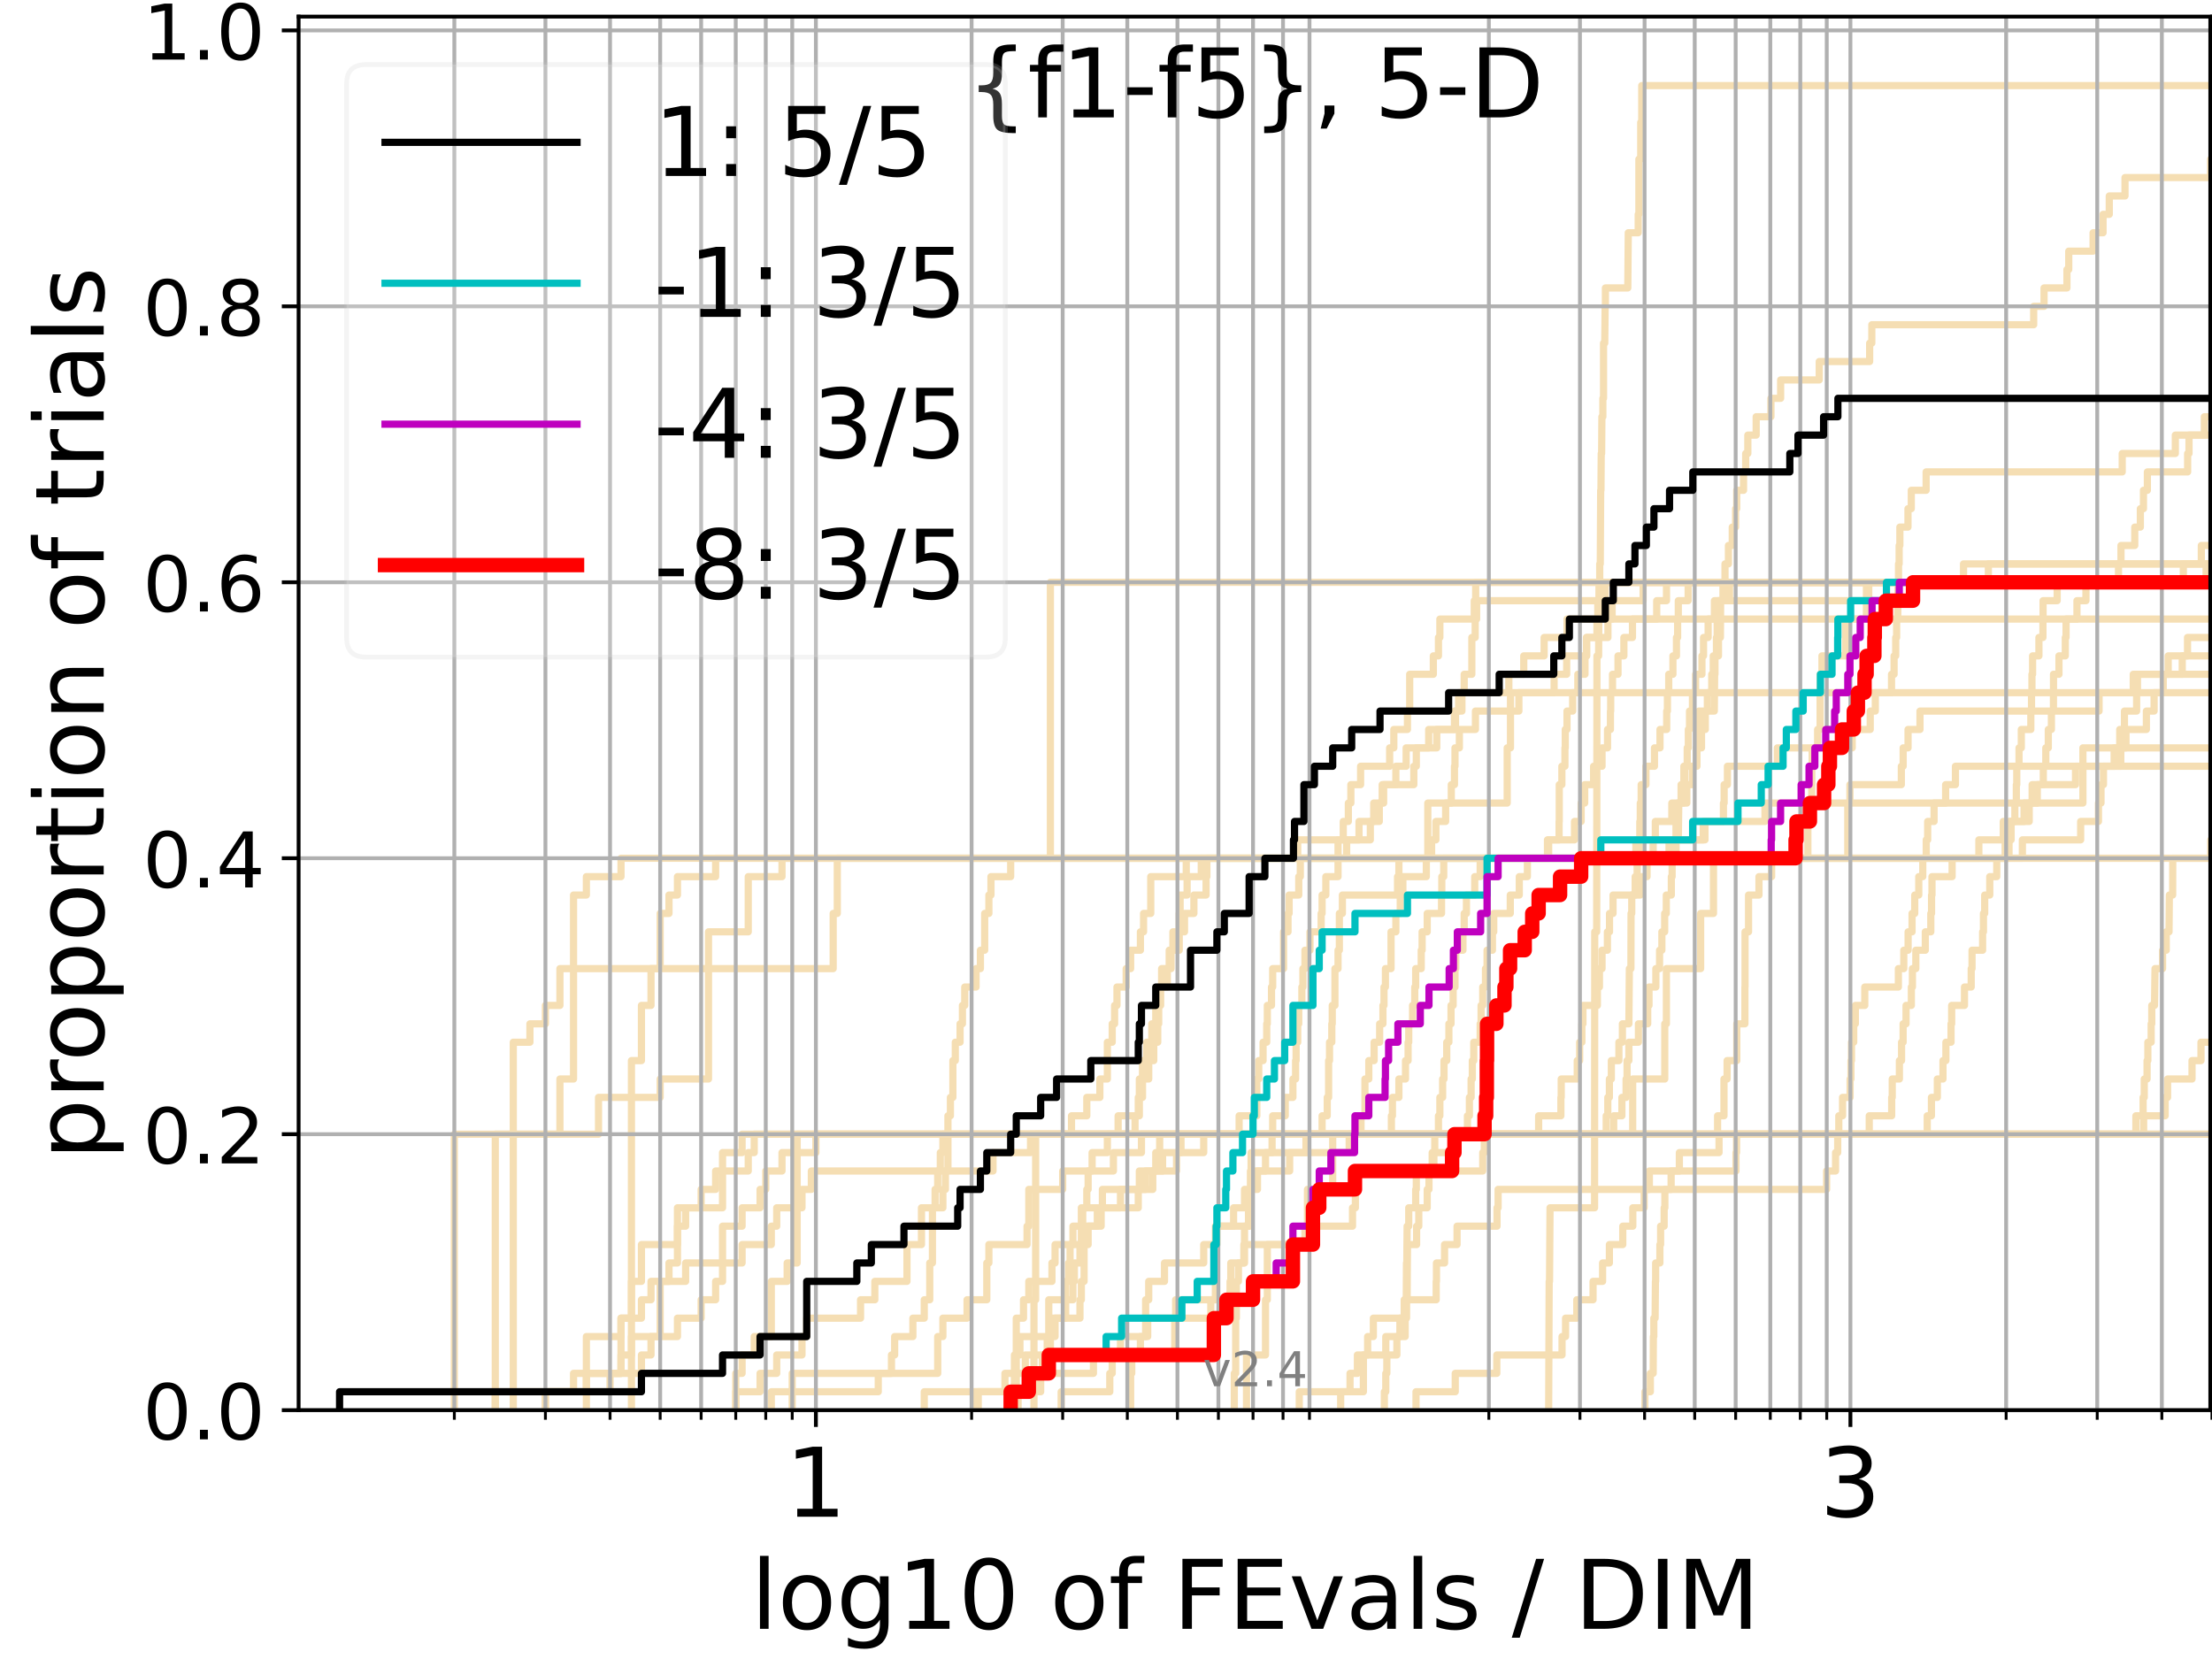 <?xml version="1.0" encoding="utf-8" standalone="no"?>
<!DOCTYPE svg PUBLIC "-//W3C//DTD SVG 1.1//EN"
  "http://www.w3.org/Graphics/SVG/1.1/DTD/svg11.dtd">
<!-- Created with matplotlib (https://matplotlib.org/) -->
<svg height="345.6pt" version="1.1" viewBox="0 0 460.8 345.6" width="460.8pt" xmlns="http://www.w3.org/2000/svg" xmlns:xlink="http://www.w3.org/1999/xlink">
 <defs>
  <style type="text/css">*{stroke-linecap:butt;stroke-linejoin:round;}</style>
 </defs>
 <g id="figure_1">
  <g id="patch_1">
   <path d="M 0 345.6 
L 460.8 345.6 
L 460.8 0 
L 0 0 
z
" style="fill:#ffffff;"/>
  </g>
  <g id="axes_1">
   <g id="patch_2">
    <path d="M 62.208 293.76 
L 460.8 293.76 
L 460.8 3.456 
L 62.208 3.456 
z
" style="fill:#ffffff;"/>
   </g>
   <g id="line2d_1">
    <path clip-path="url(#pf1823bb156)" d="M 257.126 293.76 
L 257.126 289.928 
L 257.126 289.928 
L 257.126 286.095 
L 257.416 286.095 
L 257.416 282.263 
L 257.416 282.263 
L 257.416 278.43 
L 257.416 278.43 
L 257.416 274.598 
L 257.56 274.598 
L 257.56 270.766 
L 257.56 270.766 
L 257.56 266.933 
L 257.99 266.933 
L 257.99 263.101 
L 259.257 263.101 
L 259.257 259.268 
L 259.257 259.268 
L 259.257 255.436 
L 260.083 255.436 
L 260.083 251.604 
L 260.491 251.604 
L 260.491 247.771 
L 261.955 247.771 
L 261.955 243.939 
L 263.629 243.939 
L 263.629 240.106 
L 265 240.106 
L 265 236.274 
L 275.418 236.274 
L 275.418 232.442 
L 276.487 232.442 
L 276.487 228.609 
L 276.775 228.609 
L 276.775 224.777 
L 276.775 224.777 
L 276.775 220.944 
L 276.965 220.944 
L 276.965 217.112 
L 277.438 217.112 
L 277.438 213.28 
L 277.533 213.28 
L 277.533 209.447 
L 278.093 209.447 
L 278.093 205.615 
L 278.093 205.615 
L 278.093 201.782 
L 278.738 201.782 
L 278.738 197.95 
L 279.012 197.95 
L 279.012 194.118 
L 279.012 194.118 
L 279.012 190.285 
L 279.645 190.285 
L 279.645 186.453 
L 291.136 186.453 
L 291.136 182.621 
L 291.416 182.621 
L 291.416 178.788 
L 298.229 178.788 
L 298.229 174.956 
L 299.127 174.956 
L 299.127 171.123 
L 301.155 171.123 
L 301.155 167.291 
L 302.332 167.291 
L 302.332 163.459 
L 302.991 163.459 
L 302.991 159.626 
L 303.1 159.626 
L 303.1 155.794 
L 304.016 155.794 
L 304.016 151.961 
L 307.362 151.961 
L 307.362 148.129 
L 316.413 148.129 
L 316.413 144.297 
L 323.749 144.297 
L 323.749 140.464 
L 326.37 140.464 
L 326.37 136.632 
L 330.546 136.632 
L 330.546 132.799 
L 334.963 132.799 
L 334.963 128.967 
L 334.963 128.967 
L 334.963 128.967 
L 460.8 128.967 
" style="fill:none;stroke:#f5deb3;stroke-linecap:square;stroke-width:1.5;"/>
   </g>
   <g id="line2d_2">
    <path clip-path="url(#pf1823bb156)" d="M 215.394 293.76 
L 215.394 282.263 
L 215.394 282.263 
L 215.394 270.766 
L 215.748 270.766 
L 215.748 259.268 
L 215.748 259.268 
L 215.748 247.771 
L 215.748 247.771 
L 215.748 236.274 
L 340.121 236.274 
L 340.121 224.777 
L 346.8 224.777 
L 346.8 213.28 
L 347.141 213.28 
L 347.141 201.782 
L 354.276 201.782 
L 354.276 190.285 
L 356.951 190.285 
L 356.951 178.788 
L 384.93 178.788 
L 384.93 167.291 
L 433.907 167.291 
L 433.907 155.794 
L 461.8 155.794 
" style="fill:none;stroke:#f5deb3;stroke-linecap:square;stroke-width:1.5;"/>
   </g>
   <g id="line2d_3">
    <path clip-path="url(#pf1823bb156)" d="M 131.544 293.76 
L 131.544 289.928 
L 131.544 289.928 
L 131.544 286.095 
L 131.544 286.095 
L 131.544 282.263 
L 131.544 282.263 
L 131.544 278.43 
L 131.544 278.43 
L 131.544 274.598 
L 131.544 274.598 
L 131.544 270.766 
L 131.544 270.766 
L 131.544 266.933 
L 131.544 266.933 
L 131.544 263.101 
L 131.544 263.101 
L 131.544 259.268 
L 131.544 259.268 
L 131.544 255.436 
L 131.544 255.436 
L 131.544 251.604 
L 131.544 251.604 
L 131.544 247.771 
L 131.544 247.771 
L 131.544 243.939 
L 131.544 243.939 
L 131.544 240.106 
L 131.544 240.106 
L 131.544 236.274 
L 131.544 236.274 
L 131.544 232.442 
L 131.544 232.442 
L 131.544 228.609 
L 131.544 228.609 
L 131.544 224.777 
L 131.544 224.777 
L 131.544 220.944 
L 133.624 220.944 
L 133.624 217.112 
L 133.624 217.112 
L 133.624 213.28 
L 133.624 213.28 
L 133.624 209.447 
L 135.616 209.447 
L 135.616 205.615 
L 135.616 205.615 
L 135.616 201.782 
L 137.526 201.782 
L 137.526 197.95 
L 137.526 197.95 
L 137.526 194.118 
L 137.526 194.118 
L 137.526 190.285 
L 139.362 190.285 
L 139.362 186.453 
L 141.128 186.453 
L 141.128 182.621 
L 149.079 182.621 
L 149.079 178.788 
L 418.518 178.788 
L 418.518 174.956 
L 418.951 174.956 
L 418.951 171.123 
L 421.65 171.123 
L 421.65 167.291 
L 424.402 167.291 
L 424.402 163.459 
L 432.369 163.459 
L 432.369 159.626 
L 440.415 159.626 
L 440.415 155.794 
L 441.581 155.794 
L 441.581 151.961 
L 442.564 151.961 
L 442.564 148.129 
L 445.1 148.129 
L 445.1 144.297 
L 461.8 144.297 
" style="fill:none;stroke:#f5deb3;stroke-linecap:square;stroke-width:1.5;"/>
   </g>
   <g id="line2d_4">
    <path clip-path="url(#pf1823bb156)" d="M 103.178 293.76 
L 103.178 289.928 
L 122.153 289.928 
L 122.153 286.095 
L 133.624 286.095 
L 133.624 282.263 
L 135.616 282.263 
L 135.616 278.43 
L 141.128 278.43 
L 141.128 274.598 
L 146.059 274.598 
L 146.059 270.766 
L 149.079 270.766 
L 149.079 266.933 
L 150.519 266.933 
L 150.519 263.101 
L 150.519 263.101 
L 150.519 259.268 
L 150.519 259.268 
L 150.519 255.436 
L 154.591 255.436 
L 154.591 251.604 
L 158.337 251.604 
L 158.337 247.771 
L 159.521 247.771 
L 159.521 243.939 
L 162.906 243.939 
L 162.906 240.106 
L 169.964 240.106 
L 169.964 236.274 
L 265.123 236.274 
L 265.123 232.442 
L 267.743 232.442 
L 267.743 228.609 
L 269.337 228.609 
L 269.337 224.777 
L 269.894 224.777 
L 269.894 220.944 
L 270.004 220.944 
L 270.004 217.112 
L 270.334 217.112 
L 270.334 213.28 
L 270.553 213.28 
L 270.553 209.447 
L 271.203 209.447 
L 271.203 205.615 
L 271.418 205.615 
L 271.418 201.782 
L 271.844 201.782 
L 271.844 197.95 
L 272.893 197.95 
L 272.893 194.118 
L 275.221 194.118 
L 275.221 190.285 
L 275.418 190.285 
L 275.418 186.453 
L 276.198 186.453 
L 276.198 182.621 
L 278.738 182.621 
L 278.738 178.788 
L 322.364 178.788 
L 322.364 174.956 
L 324.788 174.956 
L 324.788 171.123 
L 324.822 171.123 
L 324.822 167.291 
L 324.822 167.291 
L 324.822 163.459 
L 325.366 163.459 
L 325.366 159.626 
L 326.004 159.626 
L 326.004 155.794 
L 326.071 155.794 
L 326.071 151.961 
L 326.436 151.961 
L 326.436 148.129 
L 327.611 148.129 
L 327.611 144.297 
L 328.694 144.297 
L 328.694 140.464 
L 330.182 140.464 
L 330.182 136.632 
L 330.486 136.632 
L 330.486 132.799 
L 332.677 132.799 
L 332.677 128.967 
L 332.85 128.967 
L 332.85 125.135 
L 333.819 125.135 
L 333.819 121.302 
L 333.819 121.302 
L 333.819 121.302 
L 460.8 121.302 
" style="fill:none;stroke:#f5deb3;stroke-linecap:square;stroke-width:1.5;"/>
   </g>
   <g id="line2d_5">
    <path clip-path="url(#pf1823bb156)" d="M 270.662 293.76 
L 270.662 289.928 
L 281.235 289.928 
L 281.235 286.095 
L 282.772 286.095 
L 282.772 282.263 
L 284.907 282.263 
L 284.907 278.43 
L 286.096 278.43 
L 286.096 274.598 
L 292.521 274.598 
L 292.521 270.766 
L 299.186 270.766 
L 299.186 266.933 
L 299.245 266.933 
L 299.245 263.101 
L 300.928 263.101 
L 300.928 259.268 
L 303.533 259.268 
L 303.533 255.436 
L 311.858 255.436 
L 311.858 251.604 
L 312.083 251.604 
L 312.083 247.771 
L 380.514 247.771 
L 380.514 243.939 
L 382.381 243.939 
L 382.381 240.106 
L 382.829 240.106 
L 382.829 236.274 
L 383.056 236.274 
L 383.056 232.442 
L 383.838 232.442 
L 383.838 228.609 
L 385.411 228.609 
L 385.411 224.777 
L 385.588 224.777 
L 385.588 220.944 
L 385.7 220.944 
L 385.7 217.112 
L 386.164 217.112 
L 386.164 213.28 
L 386.504 213.28 
L 386.504 209.447 
L 388.467 209.447 
L 388.467 205.615 
L 395.467 205.615 
L 395.467 201.782 
L 396.595 201.782 
L 396.595 197.95 
L 397.494 197.95 
L 397.494 194.118 
L 398.32 194.118 
L 398.32 190.285 
L 398.878 190.285 
L 398.878 186.453 
L 399.714 186.453 
L 399.714 182.621 
L 400.549 182.621 
L 400.549 178.788 
L 401.269 178.788 
L 401.269 174.956 
L 401.569 174.956 
L 401.569 171.123 
L 402.903 171.123 
L 402.903 167.291 
L 405.31 167.291 
L 405.31 163.459 
L 407.354 163.459 
L 407.354 159.626 
L 407.354 159.626 
L 407.354 159.626 
L 460.8 159.626 
" style="fill:none;stroke:#f5deb3;stroke-linecap:square;stroke-width:1.5;"/>
   </g>
   <g id="line2d_6"/>
   <g id="line2d_7">
    <path clip-path="url(#pf1823bb156)" d="M 212.09 293.76 
L 212.09 289.928 
L 213.587 289.928 
L 213.587 286.095 
L 217.134 286.095 
L 217.134 282.263 
L 218.812 282.263 
L 218.812 278.43 
L 219.79 278.43 
L 219.79 274.598 
L 221.997 274.598 
L 221.997 266.933 
L 222.608 266.933 
L 222.608 263.101 
L 222.911 263.101 
L 222.911 259.268 
L 223.511 259.268 
L 223.511 255.436 
L 225.266 255.436 
L 225.266 251.604 
L 226.401 251.604 
L 226.401 247.771 
L 226.68 247.771 
L 226.68 243.939 
L 227.509 243.939 
L 227.509 240.106 
L 230.683 240.106 
L 230.683 236.274 
L 299.657 236.274 
L 299.657 232.442 
L 299.949 232.442 
L 299.949 228.609 
L 300.527 228.609 
L 300.527 224.777 
L 300.814 224.777 
L 300.814 220.944 
L 301.382 220.944 
L 301.382 217.112 
L 301.831 217.112 
L 301.831 213.28 
L 302.276 213.28 
L 302.276 209.447 
L 302.717 209.447 
L 302.717 205.615 
L 303.1 205.615 
L 303.1 201.782 
L 303.263 201.782 
L 303.263 197.95 
L 304.757 197.95 
L 304.757 194.118 
L 305.019 194.118 
L 305.019 190.285 
L 305.487 190.285 
L 305.487 186.453 
L 307.212 186.453 
L 307.212 182.621 
L 308.345 182.621 
L 308.345 178.788 
L 349.157 178.788 
L 349.157 174.956 
L 349.622 174.956 
L 349.723 167.291 
L 350.202 167.291 
L 350.202 163.459 
L 350.776 163.459 
L 350.776 159.626 
L 351.478 159.626 
L 351.478 155.794 
L 351.709 155.794 
L 351.709 151.961 
L 351.959 151.961 
L 351.959 148.129 
L 352.568 148.129 
L 352.568 144.297 
L 353.225 144.297 
L 353.225 140.464 
L 354.549 140.464 
L 354.549 136.632 
L 354.874 136.632 
L 354.874 132.799 
L 355.836 132.799 
L 355.836 128.967 
L 357.14 128.967 
L 357.14 125.135 
L 389.294 125.135 
L 389.294 121.302 
L 461.8 121.302 
L 461.8 121.302 
" style="fill:none;stroke:#f5deb3;stroke-linecap:square;stroke-width:1.5;"/>
   </g>
   <g id="line2d_8">
    <path clip-path="url(#pf1823bb156)" d="M 342.666 293.76 
L 342.666 289.928 
L 343.797 289.928 
L 343.797 286.095 
L 344.386 286.095 
L 344.431 278.43 
L 344.521 278.43 
L 344.521 274.598 
L 344.79 274.598 
L 344.857 266.933 
L 344.901 266.933 
L 344.901 263.101 
L 345.784 263.101 
L 345.784 259.268 
L 345.937 259.268 
L 345.937 255.436 
L 346.672 255.436 
L 346.672 251.604 
L 346.821 251.604 
L 346.821 247.771 
L 348.128 247.771 
L 348.128 243.939 
L 361.633 243.939 
L 361.633 240.106 
L 361.757 240.106 
L 361.757 236.274 
L 461.8 236.274 
L 461.8 236.274 
" style="fill:none;stroke:#f5deb3;stroke-linecap:square;stroke-width:1.5;"/>
   </g>
   <g id="line2d_9">
    <path clip-path="url(#pf1823bb156)" d="M 153.272 293.76 
L 153.272 289.928 
L 158.337 289.928 
L 158.337 286.095 
L 161.805 286.095 
L 161.805 282.263 
L 167.068 282.263 
L 167.068 278.43 
L 168.054 278.43 
L 168.054 274.598 
L 179.27 274.598 
L 179.27 270.766 
L 182.242 270.766 
L 182.242 266.933 
L 188.939 266.933 
L 188.939 263.101 
L 188.939 263.101 
L 188.939 259.268 
L 191.959 259.268 
L 191.959 255.436 
L 191.959 255.436 
L 191.959 251.604 
L 194.796 251.604 
L 194.796 247.771 
L 195.344 247.771 
L 195.344 243.939 
L 195.885 243.939 
L 195.885 240.106 
L 196.42 240.106 
L 196.42 236.274 
L 289.854 236.274 
L 289.854 232.442 
L 290.07 232.442 
L 290.07 228.609 
L 291.416 228.609 
L 291.416 224.777 
L 292.793 224.777 
L 292.793 220.944 
L 293.332 220.944 
L 293.332 217.112 
L 293.466 217.112 
L 293.466 213.28 
L 294.262 213.28 
L 294.262 209.447 
L 294.72 209.447 
L 294.72 205.615 
L 294.914 205.615 
L 294.914 201.782 
L 296.067 201.782 
L 296.067 197.95 
L 296.256 197.95 
L 296.256 194.118 
L 297.315 194.118 
L 297.315 190.285 
L 300.297 190.285 
L 300.297 186.453 
L 300.354 186.453 
L 300.354 182.621 
L 300.757 182.621 
L 300.757 178.788 
L 340.783 178.788 
L 340.783 174.956 
L 341.602 174.956 
L 341.602 171.123 
L 341.698 171.123 
L 341.698 167.291 
L 341.888 167.291 
L 341.888 163.459 
L 342.876 163.459 
L 342.876 159.626 
L 344.656 159.626 
L 344.656 155.794 
L 345.806 155.794 
L 345.806 151.961 
L 347.205 151.961 
L 347.205 148.129 
L 347.353 148.129 
L 347.353 144.297 
L 347.627 144.297 
L 347.627 140.464 
L 348.501 140.464 
L 348.501 136.632 
L 349.238 136.632 
L 349.238 132.799 
L 349.481 132.799 
L 349.481 128.967 
L 349.622 128.967 
L 349.622 125.135 
L 351.671 125.135 
L 351.671 121.302 
L 459.573 121.302 
L 459.573 117.47 
L 461.8 117.47 
" style="fill:none;stroke:#f5deb3;stroke-linecap:square;stroke-width:1.5;"/>
   </g>
   <g id="line2d_10">
    <path clip-path="url(#pf1823bb156)" d="M 202.868 293.76 
L 202.868 289.928 
L 211.322 289.928 
L 211.322 286.095 
L 211.708 286.095 
L 211.708 274.598 
L 213.217 274.598 
L 213.217 270.766 
L 214.319 270.766 
L 214.319 266.933 
L 219.14 266.933 
L 219.14 263.101 
L 219.79 263.101 
L 219.79 259.268 
L 226.12 259.268 
L 226.12 255.436 
L 229.386 255.436 
L 229.386 251.604 
L 237.123 251.604 
L 237.123 247.771 
L 237.345 247.771 
L 237.345 243.939 
L 245.095 243.939 
L 245.095 240.106 
L 246.025 240.106 
L 246.025 236.274 
L 446.561 236.274 
L 446.561 232.442 
L 451.042 232.442 
L 451.042 228.609 
L 451.548 228.609 
L 451.548 224.777 
L 456.637 224.777 
L 456.637 220.944 
L 458.508 220.944 
L 458.508 217.112 
L 461.8 217.112 
L 461.8 217.112 
" style="fill:none;stroke:#f5deb3;stroke-linecap:square;stroke-width:1.5;"/>
   </g>
   <g id="line2d_11">
    <path clip-path="url(#pf1823bb156)" d="M 113.621 293.76 
L 113.621 289.928 
L 127.084 289.928 
L 127.084 286.095 
L 129.367 286.095 
L 129.367 282.263 
L 129.367 282.263 
L 129.367 278.43 
L 129.367 278.43 
L 129.367 274.598 
L 131.544 274.598 
L 131.544 270.766 
L 131.544 270.766 
L 131.544 266.933 
L 133.624 266.933 
L 133.624 263.101 
L 133.624 263.101 
L 133.624 259.268 
L 141.128 259.268 
L 141.128 255.436 
L 141.128 255.436 
L 141.128 251.604 
L 150.519 251.604 
L 150.519 247.771 
L 150.519 247.771 
L 150.519 243.939 
L 155.873 243.939 
L 155.873 240.106 
L 157.121 240.106 
L 157.121 236.274 
L 258.133 236.274 
L 258.133 232.442 
L 261.824 232.442 
L 261.824 228.609 
L 261.824 228.609 
L 261.824 224.777 
L 262.217 224.777 
L 262.217 220.944 
L 263.12 220.944 
L 263.12 217.112 
L 263.881 217.112 
L 263.881 213.28 
L 264.007 213.28 
L 264.007 209.447 
L 264.877 209.447 
L 264.877 205.615 
L 265.123 205.615 
L 265.123 201.782 
L 267.394 201.782 
L 267.394 197.95 
L 267.394 197.95 
L 267.394 194.118 
L 268.319 194.118 
L 268.319 190.285 
L 268.547 190.285 
L 268.547 186.453 
L 270.553 186.453 
L 270.553 182.621 
L 270.879 182.621 
L 270.879 178.788 
L 461.8 178.788 
" style="fill:none;stroke:#f5deb3;stroke-linecap:square;stroke-width:1.5;"/>
   </g>
   <g id="line2d_12">
    <path clip-path="url(#pf1823bb156)" d="M 106.924 293.76 
L 106.924 289.928 
L 106.924 289.928 
L 106.924 286.095 
L 106.924 286.095 
L 106.924 282.263 
L 106.924 282.263 
L 106.924 278.43 
L 106.924 278.43 
L 106.924 274.598 
L 106.924 274.598 
L 106.924 270.766 
L 106.924 270.766 
L 106.924 266.933 
L 106.924 266.933 
L 106.924 263.101 
L 106.924 263.101 
L 106.924 259.268 
L 106.924 259.268 
L 106.924 255.436 
L 106.924 255.436 
L 106.924 251.604 
L 106.924 251.604 
L 106.924 247.771 
L 106.924 247.771 
L 106.924 243.939 
L 106.924 243.939 
L 106.924 240.106 
L 106.924 240.106 
L 106.924 236.274 
L 124.683 236.274 
L 124.683 232.442 
L 124.683 232.442 
L 124.683 228.609 
L 137.526 228.609 
L 137.526 224.777 
L 147.593 224.777 
L 147.593 220.944 
L 147.593 220.944 
L 147.593 217.112 
L 147.593 217.112 
L 147.593 213.28 
L 147.593 213.28 
L 147.593 209.447 
L 147.593 209.447 
L 147.593 205.615 
L 147.593 205.615 
L 147.593 201.782 
L 147.593 201.782 
L 147.593 197.95 
L 147.593 197.95 
L 147.593 194.118 
L 155.873 194.118 
L 155.873 190.285 
L 155.873 190.285 
L 155.873 186.453 
L 155.873 186.453 
L 155.873 182.621 
L 162.906 182.621 
L 162.906 178.788 
L 278.738 178.788 
L 278.738 174.956 
L 279.825 174.956 
L 279.825 171.123 
L 280.886 171.123 
L 280.886 167.291 
L 281.408 167.291 
L 281.408 163.459 
L 283.44 163.459 
L 283.44 159.626 
L 289.491 159.626 
L 289.491 155.794 
L 290.357 155.794 
L 290.357 151.961 
L 293.198 151.961 
L 293.198 148.129 
L 293.666 148.129 
L 293.666 144.297 
L 293.666 144.297 
L 293.666 140.464 
L 298.59 140.464 
L 298.59 136.632 
L 299.657 136.632 
L 299.657 132.799 
L 299.949 132.799 
L 299.949 128.967 
L 307.113 128.967 
L 307.113 125.135 
L 307.411 125.135 
L 307.411 121.302 
L 307.411 121.302 
L 307.411 121.302 
L 460.8 121.302 
" style="fill:none;stroke:#f5deb3;stroke-linecap:square;stroke-width:1.5;"/>
   </g>
   <g id="line2d_13">
    <path clip-path="url(#pf1823bb156)" d="M 259.672 293.76 
L 259.672 289.928 
L 259.672 289.928 
L 259.672 286.095 
L 259.672 286.095 
L 259.672 282.263 
L 263.629 282.263 
L 263.629 278.43 
L 263.629 278.43 
L 263.629 274.598 
L 263.629 274.598 
L 263.629 270.766 
L 264.007 270.766 
L 264.007 266.933 
L 264.007 266.933 
L 264.007 263.101 
L 264.007 263.101 
L 264.007 259.268 
L 272.372 259.268 
L 272.372 255.436 
L 272.372 255.436 
L 272.372 251.604 
L 272.372 251.604 
L 272.372 247.771 
L 277.626 247.771 
L 277.626 243.939 
L 277.626 243.939 
L 277.626 240.106 
L 277.626 240.106 
L 277.626 236.274 
L 357.804 236.274 
L 357.804 232.442 
L 359.137 232.442 
L 359.137 228.609 
L 359.137 228.609 
L 359.137 224.777 
L 359.79 224.777 
L 359.79 220.944 
L 361.804 220.944 
L 361.804 217.112 
L 361.804 217.112 
L 361.804 213.28 
L 363.496 213.28 
L 363.496 209.447 
L 363.496 209.447 
L 363.496 205.615 
L 363.526 205.615 
L 363.526 201.782 
L 363.526 201.782 
L 363.526 197.95 
L 363.526 197.95 
L 363.526 194.118 
L 364.253 194.118 
L 364.253 190.285 
L 364.253 190.285 
L 364.253 186.453 
L 366.426 186.453 
L 366.426 182.621 
L 369.064 182.621 
L 369.064 178.788 
L 376.609 178.788 
L 376.609 174.956 
L 376.609 174.956 
L 376.609 171.123 
L 377.417 171.123 
L 377.417 167.291 
L 377.417 167.291 
L 377.417 163.459 
L 377.428 163.459 
L 377.428 159.626 
L 377.506 159.626 
L 377.506 155.794 
L 378.646 155.794 
L 378.646 151.961 
L 379.163 151.961 
L 379.163 148.129 
L 379.163 148.129 
L 379.163 144.297 
L 379.163 144.297 
L 379.163 140.464 
L 379.547 140.464 
L 379.547 136.632 
L 384.454 136.632 
L 384.454 132.799 
L 384.454 132.799 
L 384.454 128.967 
L 388.808 128.967 
L 388.808 125.135 
L 388.808 125.135 
L 388.808 121.302 
L 388.808 121.302 
L 388.808 121.302 
L 460.8 121.302 
" style="fill:none;stroke:#f5deb3;stroke-linecap:square;stroke-width:1.5;"/>
   </g>
   <g id="line2d_14">
    <path clip-path="url(#pf1823bb156)" d="M 153.272 293.76 
L 153.272 289.928 
L 153.272 289.928 
L 153.272 286.095 
L 154.591 286.095 
L 154.591 282.263 
L 157.121 282.263 
L 157.121 278.43 
L 160.677 278.43 
L 160.677 274.598 
L 160.677 274.598 
L 160.677 270.766 
L 160.677 270.766 
L 160.677 266.933 
L 163.982 266.933 
L 163.982 263.101 
L 166.062 263.101 
L 166.062 259.268 
L 166.062 259.268 
L 166.062 255.436 
L 166.062 255.436 
L 166.062 251.604 
L 166.062 251.604 
L 166.062 247.771 
L 166.062 247.771 
L 166.062 243.939 
L 166.062 243.939 
L 166.062 240.106 
L 166.062 240.106 
L 166.062 236.274 
L 223.212 236.274 
L 223.212 232.442 
L 226.401 232.442 
L 226.401 228.609 
L 229.122 228.609 
L 229.122 224.777 
L 230.683 224.777 
L 230.683 220.944 
L 230.683 220.944 
L 230.683 217.112 
L 231.694 217.112 
L 231.694 213.28 
L 232.192 213.28 
L 232.192 209.447 
L 232.685 209.447 
L 232.685 205.615 
L 234.605 205.615 
L 234.605 201.782 
L 235.536 201.782 
L 235.536 197.95 
L 237.567 197.95 
L 237.567 194.118 
L 238.224 194.118 
L 238.224 190.285 
L 239.723 190.285 
L 239.723 186.453 
L 239.723 186.453 
L 239.723 182.621 
L 247.118 182.621 
L 247.118 178.788 
L 347.69 178.788 
L 347.69 174.956 
L 354.82 174.956 
L 354.82 171.123 
L 367.675 171.123 
L 367.675 167.291 
L 385.373 167.291 
L 385.373 163.459 
L 396.083 163.459 
L 396.083 159.626 
L 396.462 159.626 
L 396.462 155.794 
L 397.48 155.794 
L 397.48 151.961 
L 399.969 151.961 
L 399.969 148.129 
L 437.271 148.129 
L 437.271 144.297 
L 445.27 144.297 
L 445.27 140.464 
L 461.8 140.464 
" style="fill:none;stroke:#f5deb3;stroke-linecap:square;stroke-width:1.5;"/>
   </g>
   <g id="line2d_15">
    <path clip-path="url(#pf1823bb156)" style="fill:none;stroke:#f5deb3;stroke-linecap:square;stroke-width:1.5;"/>
   </g>
   <g id="line2d_16">
    <path clip-path="url(#pf1823bb156)" d="M 279.285 293.76 
L 279.285 289.928 
L 284.016 289.928 
L 284.016 282.263 
L 288.684 282.263 
L 288.684 278.43 
L 291.625 278.43 
L 291.625 274.598 
L 292.928 274.598 
L 292.996 263.101 
L 293.063 263.101 
L 293.131 255.436 
L 293.466 255.436 
L 293.466 251.604 
L 294.914 251.604 
L 294.914 247.771 
L 295.044 247.771 
L 295.044 243.939 
L 298.35 243.939 
L 298.35 240.106 
L 303.317 240.106 
L 303.317 236.274 
L 336.159 236.274 
L 336.159 232.442 
L 337.873 232.442 
L 337.873 228.609 
L 338.744 228.609 
L 338.744 224.777 
L 338.947 224.777 
L 338.947 220.944 
L 339.325 220.944 
L 339.325 217.112 
L 341.315 217.112 
L 341.315 213.28 
L 343.246 213.28 
L 343.246 209.447 
L 343.522 209.447 
L 343.522 205.615 
L 344.946 205.615 
L 344.946 201.782 
L 345.718 201.782 
L 345.718 197.95 
L 346.197 197.95 
L 346.197 194.118 
L 346.779 194.118 
L 346.779 190.285 
L 347.12 190.285 
L 347.12 186.453 
L 348.17 186.453 
L 348.17 182.621 
L 348.336 182.621 
L 348.336 178.788 
L 348.46 178.788 
L 348.46 174.956 
L 349.136 174.956 
L 349.136 171.123 
L 349.501 171.123 
L 349.501 167.291 
L 351.4 167.291 
L 351.4 163.459 
L 352.53 163.459 
L 352.53 159.626 
L 353.504 159.626 
L 353.504 155.794 
L 354.458 155.794 
L 354.458 151.961 
L 355.25 151.961 
L 355.25 148.129 
L 357.123 148.129 
L 357.191 140.464 
L 357.26 140.464 
L 357.26 136.632 
L 357.99 136.632 
L 357.99 132.799 
L 358.392 132.799 
L 358.442 125.135 
L 358.923 125.135 
L 358.923 121.302 
L 359.35 121.302 
L 359.35 117.47 
L 360.065 117.47 
L 360.065 113.637 
L 360.863 113.637 
L 360.863 109.805 
L 361.555 109.805 
L 361.555 105.973 
L 361.788 105.973 
L 361.788 102.14 
L 363.211 102.14 
L 363.211 98.308 
L 363.66 98.308 
L 363.66 94.475 
L 364.106 94.475 
L 364.106 90.643 
L 365.846 90.643 
L 365.846 86.811 
L 368.918 86.811 
L 368.918 82.978 
L 370.94 82.978 
L 370.94 79.146 
L 378.98 79.146 
L 378.98 75.313 
L 389.483 75.313 
L 389.483 71.481 
L 389.936 71.481 
L 389.936 67.649 
L 423.654 67.649 
L 423.654 63.816 
L 425.814 63.816 
L 425.814 59.984 
L 430.583 59.984 
L 430.583 56.151 
L 430.956 56.151 
L 430.956 52.319 
L 436.032 52.319 
L 436.032 48.487 
L 438.105 48.487 
L 438.105 44.654 
L 439.4 44.654 
L 439.4 40.822 
L 442.68 40.822 
L 442.68 36.989 
L 460.518 36.989 
L 460.518 33.157 
L 461.314 33.157 
L 461.314 29.325 
L 461.8 29.325 
L 461.8 29.325 
" style="fill:none;stroke:#f5deb3;stroke-linecap:square;stroke-width:1.5;"/>
   </g>
   <g id="line2d_17">
    <path clip-path="url(#pf1823bb156)" d="M 211.708 293.76 
L 211.708 289.928 
L 216.791 289.928 
L 216.791 286.095 
L 227.781 286.095 
L 227.781 282.263 
L 237.567 282.263 
L 237.567 278.43 
L 239.087 278.43 
L 239.087 274.598 
L 252.228 274.598 
L 252.228 270.766 
L 256.246 270.766 
L 256.246 266.933 
L 256.394 266.933 
L 256.394 263.101 
L 259.118 263.101 
L 259.118 259.268 
L 271.844 259.268 
L 271.844 255.436 
L 281.753 255.436 
L 281.753 251.604 
L 282.35 251.604 
L 282.35 247.771 
L 282.772 247.771 
L 282.772 243.939 
L 308.877 243.939 
L 308.877 240.106 
L 309.212 240.106 
L 309.212 236.274 
L 401.476 236.274 
L 401.476 232.442 
L 402.352 232.442 
L 402.352 228.609 
L 403.582 228.609 
L 403.582 224.777 
L 404.756 224.777 
L 404.756 220.944 
L 405.366 220.944 
L 405.366 217.112 
L 406.436 217.112 
L 406.436 213.28 
L 406.568 213.28 
L 406.568 209.447 
L 409.234 209.447 
L 409.234 205.615 
L 410.638 205.615 
L 410.638 201.782 
L 410.812 201.782 
L 410.812 197.95 
L 413.014 197.95 
L 413.014 194.118 
L 413.191 194.118 
L 413.191 190.285 
L 413.449 190.285 
L 413.449 186.453 
L 414.503 186.453 
L 414.503 182.621 
L 415.96 182.621 
L 415.96 178.788 
L 417.712 178.788 
L 417.712 174.956 
L 418.786 174.956 
L 418.786 171.123 
L 422.722 171.123 
L 422.722 167.291 
L 423.334 167.291 
L 423.334 163.459 
L 425.66 163.459 
L 425.66 159.626 
L 426.18 159.626 
L 426.18 155.794 
L 426.699 155.794 
L 426.699 151.961 
L 427.346 151.961 
L 427.346 148.129 
L 427.769 148.129 
L 427.769 144.297 
L 427.78 144.297 
L 427.78 140.464 
L 428.919 140.464 
L 428.919 136.632 
L 430.239 136.632 
L 430.239 132.799 
L 430.397 132.799 
L 430.397 128.967 
L 432.667 128.967 
L 432.667 125.135 
L 434.541 125.135 
L 434.541 121.302 
L 434.541 121.302 
L 434.541 121.302 
L 460.8 121.302 
" style="fill:none;stroke:#f5deb3;stroke-linecap:square;stroke-width:1.5;"/>
   </g>
   <g id="line2d_18">
    <path clip-path="url(#pf1823bb156)" d="M 103.178 293.76 
L 103.178 289.928 
L 103.178 289.928 
L 103.178 286.095 
L 103.178 286.095 
L 103.178 282.263 
L 103.178 282.263 
L 103.178 278.43 
L 103.178 278.43 
L 103.178 274.598 
L 103.178 274.598 
L 103.178 270.766 
L 103.178 270.766 
L 103.178 266.933 
L 103.178 266.933 
L 103.178 263.101 
L 103.178 263.101 
L 103.178 259.268 
L 103.178 259.268 
L 103.178 255.436 
L 103.178 255.436 
L 103.178 251.604 
L 103.178 251.604 
L 103.178 247.771 
L 103.178 247.771 
L 103.178 243.939 
L 103.178 243.939 
L 103.178 240.106 
L 103.178 240.106 
L 103.178 236.274 
L 106.924 236.274 
L 106.924 232.442 
L 106.924 232.442 
L 106.924 228.609 
L 106.924 228.609 
L 106.924 224.777 
L 106.924 224.777 
L 106.924 220.944 
L 106.924 220.944 
L 106.924 217.112 
L 110.392 217.112 
L 110.392 213.28 
L 113.621 213.28 
L 113.621 209.447 
L 116.641 209.447 
L 116.641 205.615 
L 116.641 205.615 
L 116.641 201.782 
L 119.478 201.782 
L 119.478 197.95 
L 119.478 197.95 
L 119.478 194.118 
L 119.478 194.118 
L 119.478 190.285 
L 119.478 190.285 
L 119.478 186.453 
L 122.153 186.453 
L 122.153 182.621 
L 129.367 182.621 
L 129.367 178.788 
L 421.298 178.788 
L 421.298 174.956 
L 433.439 174.956 
L 433.439 171.123 
L 437.15 171.123 
L 437.15 167.291 
L 437.678 167.291 
L 437.678 163.459 
L 438.19 163.459 
L 438.19 159.626 
L 441.801 159.626 
L 441.801 155.794 
L 442.884 155.794 
L 442.884 151.961 
L 447.129 151.961 
L 447.129 148.129 
L 448.738 148.129 
L 448.738 144.297 
L 450.641 144.297 
L 450.641 140.464 
L 454.603 140.464 
L 454.603 136.632 
L 461.8 136.632 
" style="fill:none;stroke:#f5deb3;stroke-linecap:square;stroke-width:1.5;"/>
   </g>
   <g id="line2d_19">
    <path clip-path="url(#pf1823bb156)" d="M 294.979 293.76 
L 294.979 289.928 
L 303.154 289.928 
L 303.154 286.095 
L 311.813 286.095 
L 311.813 282.263 
L 325.4 282.263 
L 325.4 278.43 
L 326.137 278.43 
L 326.137 274.598 
L 328.473 274.598 
L 328.473 270.766 
L 331.86 270.766 
L 331.86 266.933 
L 333.848 266.933 
L 333.848 263.101 
L 335.265 263.101 
L 335.265 259.268 
L 338.053 259.268 
L 338.053 255.436 
L 340.146 255.436 
L 340.146 251.604 
L 342.502 251.604 
L 342.502 247.771 
L 343.591 247.771 
L 343.591 243.939 
L 349.843 243.939 
L 349.843 240.106 
L 358.107 240.106 
L 358.107 236.274 
L 444.946 236.274 
L 444.946 232.442 
L 446.452 232.442 
L 446.452 228.609 
L 446.688 228.609 
L 446.688 224.777 
L 447.274 224.777 
L 447.274 220.944 
L 447.439 220.944 
L 447.439 217.112 
L 448.128 217.112 
L 448.128 213.28 
L 448.253 213.28 
L 448.253 209.447 
L 448.827 209.447 
L 448.931 201.782 
L 450.506 201.782 
L 450.506 197.95 
L 451.269 197.95 
L 451.269 194.118 
L 451.844 194.118 
L 451.916 186.453 
L 452.602 186.453 
L 452.626 178.788 
L 460.552 178.788 
L 460.552 174.956 
L 461.061 174.956 
L 461.08 167.291 
L 461.635 167.291 
L 461.635 163.459 
L 461.8 163.459 
L 461.8 163.459 
" style="fill:none;stroke:#f5deb3;stroke-linecap:square;stroke-width:1.5;"/>
   </g>
   <g id="line2d_20">
    <path clip-path="url(#pf1823bb156)" d="M 113.621 293.76 
L 113.621 289.928 
L 119.478 289.928 
L 119.478 286.095 
L 122.153 286.095 
L 122.153 282.263 
L 122.153 282.263 
L 122.153 278.43 
L 129.367 278.43 
L 129.367 274.598 
L 133.624 274.598 
L 133.624 270.766 
L 135.616 270.766 
L 135.616 266.933 
L 139.362 266.933 
L 139.362 263.101 
L 141.128 263.101 
L 141.128 259.268 
L 141.128 259.268 
L 141.128 255.436 
L 142.83 255.436 
L 142.83 251.604 
L 146.059 251.604 
L 146.059 247.771 
L 149.079 247.771 
L 149.079 243.939 
L 150.519 243.939 
L 150.519 240.106 
L 154.591 240.106 
L 154.591 236.274 
L 232.929 236.274 
L 232.929 232.442 
L 237.123 232.442 
L 237.123 228.609 
L 237.345 228.609 
L 237.345 224.777 
L 238.006 224.777 
L 238.006 220.944 
L 238.873 220.944 
L 238.873 217.112 
L 239.934 217.112 
L 239.934 213.28 
L 240.766 213.28 
L 240.766 209.447 
L 241.38 209.447 
L 241.38 205.615 
L 243.177 205.615 
L 243.177 201.782 
L 243.566 201.782 
L 243.566 197.95 
L 245.655 197.95 
L 245.655 194.118 
L 246.756 194.118 
L 246.756 190.285 
L 248.71 190.285 
L 248.71 186.453 
L 251.25 186.453 
L 251.25 182.621 
L 251.414 182.621 
L 251.414 178.788 
L 270.334 178.788 
L 270.334 174.956 
L 283.107 174.956 
L 283.107 171.123 
L 286.174 171.123 
L 286.174 167.291 
L 287.938 167.291 
L 287.938 163.459 
L 294.524 163.459 
L 294.524 159.626 
L 295.044 159.626 
L 295.044 155.794 
L 297.622 155.794 
L 297.622 151.961 
L 302.991 151.961 
L 302.991 148.129 
L 304.546 148.129 
L 304.546 144.297 
L 314.319 144.297 
L 314.319 140.464 
L 317.425 140.464 
L 317.425 136.632 
L 321.674 136.632 
L 321.674 132.799 
L 326.436 132.799 
L 326.436 128.967 
L 335.836 128.967 
L 335.836 125.135 
L 342.291 125.135 
L 342.291 121.302 
L 409.036 121.302 
L 409.036 117.47 
L 458.575 117.47 
L 458.575 113.637 
L 461.8 113.637 
" style="fill:none;stroke:#f5deb3;stroke-linecap:square;stroke-width:1.5;"/>
   </g>
   <g id="line2d_21">
    <path clip-path="url(#pf1823bb156)" d="M 322.616 293.76 
L 322.723 266.933 
L 322.795 266.933 
L 322.902 251.604 
L 332.182 251.604 
L 332.212 194.118 
L 332.619 194.118 
L 332.677 136.632 
L 333.022 136.632 
L 333.108 121.302 
L 333.252 121.302 
L 333.252 117.47 
L 333.366 117.47 
L 333.451 102.14 
L 333.508 102.14 
L 333.565 94.475 
L 333.65 94.475 
L 333.706 86.811 
L 333.904 86.811 
L 333.904 82.978 
L 334.045 82.978 
L 334.045 71.481 
L 334.297 71.481 
L 334.381 63.816 
L 334.436 63.816 
L 334.436 59.984 
L 339.099 59.984 
L 339.2 48.487 
L 341.267 48.487 
L 341.267 44.654 
L 341.411 44.654 
L 341.411 33.157 
L 341.793 33.157 
L 341.793 25.492 
L 342.007 25.492 
L 342.007 17.827 
L 342.007 17.827 
L 460.8 17.827 
L 460.8 17.827 
" style="fill:none;stroke:#f5deb3;stroke-linecap:square;stroke-width:1.5;"/>
   </g>
   <g id="line2d_22">
    <path clip-path="url(#pf1823bb156)" d="M 122.153 293.76 
L 122.153 289.928 
L 122.153 289.928 
L 122.153 286.095 
L 129.367 286.095 
L 129.367 282.263 
L 131.544 282.263 
L 131.544 278.43 
L 137.526 278.43 
L 137.526 274.598 
L 137.526 274.598 
L 137.526 270.766 
L 137.526 270.766 
L 137.526 266.933 
L 142.83 266.933 
L 142.83 263.101 
L 154.591 263.101 
L 154.591 259.268 
L 160.677 259.268 
L 160.677 255.436 
L 161.805 255.436 
L 161.805 251.604 
L 167.068 251.604 
L 167.068 247.771 
L 169.019 247.771 
L 169.019 243.939 
L 206.862 243.939 
L 206.862 240.106 
L 214.68 240.106 
L 214.68 236.274 
L 236.45 236.274 
L 236.45 232.442 
L 237.345 232.442 
L 237.345 228.609 
L 238.006 228.609 
L 238.006 224.777 
L 239.3 224.777 
L 239.3 220.944 
L 240.352 220.944 
L 240.352 217.112 
L 241.176 217.112 
L 241.176 213.28 
L 241.38 213.28 
L 241.38 209.447 
L 241.785 209.447 
L 241.785 205.615 
L 241.987 205.615 
L 241.987 201.782 
L 243.953 201.782 
L 243.953 197.95 
L 244.337 197.95 
L 244.337 194.118 
L 245.655 194.118 
L 245.655 190.285 
L 245.841 190.285 
L 245.841 186.453 
L 247.297 186.453 
L 247.297 182.621 
L 250.25 182.621 
L 250.25 178.788 
L 280.535 178.788 
L 280.535 174.956 
L 285.466 174.956 
L 285.466 171.123 
L 287.332 171.123 
L 287.332 167.291 
L 288.238 167.291 
L 288.238 163.459 
L 290.784 163.459 
L 290.784 159.626 
L 292.928 159.626 
L 292.928 155.794 
L 299.304 155.794 
L 299.304 151.961 
L 303.208 151.961 
L 303.208 148.129 
L 303.855 148.129 
L 303.855 144.297 
L 305.019 144.297 
L 305.019 140.464 
L 306.611 140.464 
L 306.611 136.632 
L 306.611 136.632 
L 306.611 132.799 
L 307.312 132.799 
L 307.312 128.967 
L 307.609 128.967 
L 307.609 125.135 
L 334.381 125.135 
L 334.381 121.302 
L 461.8 121.302 
" style="fill:none;stroke:#f5deb3;stroke-linecap:square;stroke-width:1.5;"/>
   </g>
   <g id="line2d_23">
    <path clip-path="url(#pf1823bb156)" d="M 192.541 293.76 
L 192.541 289.928 
L 209.348 289.928 
L 209.348 286.095 
L 211.322 286.095 
L 211.322 282.263 
L 212.469 282.263 
L 212.469 278.43 
L 218.481 278.43 
L 218.481 274.598 
L 218.481 274.598 
L 218.481 270.766 
L 223.511 270.766 
L 223.511 266.933 
L 223.808 266.933 
L 223.808 263.101 
L 224.978 263.101 
L 224.978 259.268 
L 225.266 259.268 
L 225.266 255.436 
L 225.553 255.436 
L 225.553 251.604 
L 233.414 251.604 
L 233.414 247.771 
L 238.657 247.771 
L 238.657 243.939 
L 242.187 243.939 
L 242.187 240.106 
L 250.753 240.106 
L 250.753 236.274 
L 389.397 236.274 
L 389.397 232.442 
L 394.071 232.442 
L 394.071 228.609 
L 394.187 228.609 
L 394.187 224.777 
L 395.679 224.777 
L 395.679 220.944 
L 396.128 220.944 
L 396.128 217.112 
L 396.455 217.112 
L 396.455 213.28 
L 397.065 213.28 
L 397.065 209.447 
L 398.17 209.447 
L 398.17 205.615 
L 398.391 205.615 
L 398.391 201.782 
L 399.103 201.782 
L 399.103 197.95 
L 401.075 197.95 
L 401.075 194.118 
L 402.221 194.118 
L 402.221 190.285 
L 402.378 190.285 
L 402.378 186.453 
L 402.469 186.453 
L 402.469 182.621 
L 406.663 182.621 
L 406.663 178.788 
L 412.234 178.788 
L 412.234 174.956 
L 417.316 174.956 
L 417.316 171.123 
L 419.731 171.123 
L 419.731 167.291 
L 420.041 167.291 
L 420.041 163.459 
L 420.13 163.459 
L 420.13 159.626 
L 420.601 159.626 
L 420.601 155.794 
L 421.076 155.794 
L 421.076 151.961 
L 423.058 151.961 
L 423.058 148.129 
L 423.201 148.129 
L 423.201 144.297 
L 423.293 144.297 
L 423.293 140.464 
L 423.426 140.464 
L 423.426 136.632 
L 424.743 136.632 
L 424.743 132.799 
L 425.58 132.799 
L 425.58 128.967 
L 425.608 128.967 
L 425.608 125.135 
L 428.547 125.135 
L 428.547 121.302 
L 441.321 121.302 
L 441.321 117.47 
L 441.84 117.47 
L 441.84 113.637 
L 444.711 113.637 
L 444.711 109.805 
L 445.874 109.805 
L 445.874 105.973 
L 446.523 105.973 
L 446.523 102.14 
L 447.339 102.14 
L 447.339 98.308 
L 455.726 98.308 
L 455.726 94.475 
L 456.011 94.475 
L 456.011 90.643 
L 461.8 90.643 
" style="fill:none;stroke:#f5deb3;stroke-linecap:square;stroke-width:1.5;"/>
   </g>
   <g id="line2d_24">
    <path clip-path="url(#pf1823bb156)" d="M 235.536 293.76 
L 235.536 289.928 
L 235.536 289.928 
L 235.536 286.095 
L 235.766 286.095 
L 235.766 282.263 
L 244.717 282.263 
L 244.717 278.43 
L 244.717 278.43 
L 244.717 274.598 
L 244.906 274.598 
L 244.906 270.766 
L 253.186 270.766 
L 253.186 266.933 
L 253.186 266.933 
L 253.186 263.101 
L 253.344 263.101 
L 253.344 259.268 
L 253.502 259.268 
L 253.502 255.436 
L 260.355 255.436 
L 260.355 251.604 
L 260.355 251.604 
L 260.355 247.771 
L 260.491 247.771 
L 260.491 243.939 
L 260.626 243.939 
L 260.626 240.106 
L 272.056 240.106 
L 272.056 236.274 
L 320.526 236.274 
L 320.526 232.442 
L 325.163 232.442 
L 325.163 228.609 
L 325.231 228.609 
L 325.231 224.777 
L 328.568 224.777 
L 328.568 220.944 
L 329.07 220.944 
L 329.07 217.112 
L 329.537 217.112 
L 329.537 213.28 
L 329.753 213.28 
L 329.753 209.447 
L 332.763 209.447 
L 332.763 205.615 
L 333.194 205.615 
L 333.194 201.782 
L 333.735 201.782 
L 333.735 197.95 
L 334.852 197.95 
L 334.852 194.118 
L 335.292 194.118 
L 335.292 190.285 
L 336.025 190.285 
L 336.025 186.453 
L 341.698 186.453 
L 341.698 182.621 
L 343.108 182.621 
L 343.108 178.788 
L 344.386 178.788 
L 344.386 174.956 
L 344.834 174.956 
L 344.834 171.123 
L 348.274 171.123 
L 348.274 167.291 
L 350.736 167.291 
L 350.736 163.459 
L 350.933 163.459 
L 350.933 159.626 
L 353.337 159.626 
L 353.337 155.794 
L 353.504 155.794 
L 353.504 151.961 
L 353.91 151.961 
L 353.91 148.129 
L 355.677 148.129 
L 355.677 144.297 
L 356.588 144.297 
L 356.588 140.464 
L 356.899 140.464 
L 356.899 136.632 
L 357.567 136.632 
L 357.567 132.799 
L 357.719 132.799 
L 357.719 128.967 
L 357.922 128.967 
L 357.922 125.135 
L 360.29 125.135 
L 360.29 121.302 
L 454.829 121.302 
L 454.829 117.47 
L 461.8 117.47 
" style="fill:none;stroke:#f5deb3;stroke-linecap:square;stroke-width:1.5;"/>
   </g>
   <g id="line2d_25">
    <path clip-path="url(#pf1823bb156)" d="M 203.785 293.76 
L 203.785 289.928 
L 211.708 289.928 
L 211.708 286.095 
L 213.587 286.095 
L 213.587 282.263 
L 218.148 282.263 
L 218.148 278.43 
L 219.14 278.43 
L 219.14 274.598 
L 224.978 274.598 
L 224.978 270.766 
L 225.266 270.766 
L 225.266 266.933 
L 225.837 266.933 
L 225.837 263.101 
L 225.837 263.101 
L 225.837 259.268 
L 226.68 259.268 
L 226.68 255.436 
L 228.591 255.436 
L 228.591 251.604 
L 229.648 251.604 
L 229.648 247.771 
L 240.143 247.771 
L 240.143 243.939 
L 240.766 243.939 
L 240.766 240.106 
L 241.583 240.106 
L 241.583 236.274 
L 461.8 236.274 
" style="fill:none;stroke:#f5deb3;stroke-linecap:square;stroke-width:1.5;"/>
   </g>
   <g id="line2d_26">
    <path clip-path="url(#pf1823bb156)" d="M 288.387 293.76 
L 288.387 289.928 
L 288.684 289.928 
L 288.684 286.095 
L 288.906 286.095 
L 288.906 282.263 
L 290.995 282.263 
L 290.995 278.43 
L 292.725 278.43 
L 292.725 274.598 
L 292.996 274.598 
L 292.996 270.766 
L 293.131 270.766 
L 293.198 259.268 
L 295.108 259.268 
L 295.108 255.436 
L 295.558 255.436 
L 295.558 251.604 
L 297.315 251.604 
L 297.315 247.771 
L 297.683 247.771 
L 297.683 243.939 
L 298.71 243.939 
L 298.71 240.106 
L 298.889 240.106 
L 298.889 236.274 
L 334.603 236.274 
L 334.603 232.442 
L 334.935 232.442 
L 334.935 228.609 
L 335.265 228.609 
L 335.265 224.777 
L 335.673 224.777 
L 335.673 220.944 
L 337.247 220.944 
L 337.247 217.112 
L 337.976 217.112 
L 337.976 213.28 
L 339.325 213.28 
L 339.425 201.782 
L 339.75 201.782 
L 339.775 190.285 
L 339.924 190.285 
L 339.924 186.453 
L 340.637 186.453 
L 340.637 182.621 
L 341.05 182.621 
L 341.05 178.788 
L 341.483 178.788 
L 341.483 174.956 
L 355.179 174.956 
L 355.179 171.123 
L 359.022 171.123 
L 359.022 167.291 
L 359.17 167.291 
L 359.17 163.459 
L 359.855 163.459 
L 359.855 159.626 
L 370.259 159.626 
L 370.259 155.794 
L 385.849 155.794 
L 385.849 151.961 
L 389.603 151.961 
L 389.603 148.129 
L 390.663 148.129 
L 390.663 144.297 
L 394.04 144.297 
L 394.04 140.464 
L 394.574 140.464 
L 394.574 136.632 
L 394.912 136.632 
L 394.912 132.799 
L 395.103 132.799 
L 395.103 128.967 
L 395.339 128.967 
L 395.384 121.302 
L 395.498 121.302 
L 395.498 117.47 
L 395.626 117.47 
L 395.626 113.637 
L 395.776 113.637 
L 395.776 109.805 
L 397.465 109.805 
L 397.465 105.973 
L 398.156 105.973 
L 398.156 102.14 
L 401.249 102.14 
L 401.249 98.308 
L 442.098 98.308 
L 442.098 94.475 
L 453.162 94.475 
L 453.162 90.643 
L 459.207 90.643 
L 459.207 86.811 
L 461.8 86.811 
L 461.8 86.811 
" style="fill:none;stroke:#f5deb3;stroke-linecap:square;stroke-width:1.5;"/>
   </g>
   <g id="line2d_27">
    <path clip-path="url(#pf1823bb156)" d="M 221.064 293.76 
L 221.064 289.928 
L 231.191 289.928 
L 231.191 286.095 
L 231.694 286.095 
L 231.694 282.263 
L 233.414 282.263 
L 233.414 278.43 
L 238.657 278.43 
L 238.657 274.598 
L 238.657 274.598 
L 238.657 270.766 
L 239.3 270.766 
L 239.3 266.933 
L 242.585 266.933 
L 242.585 263.101 
L 250.753 263.101 
L 250.753 259.268 
L 253.186 259.268 
L 253.186 255.436 
L 256.981 255.436 
L 256.981 251.604 
L 259.257 251.604 
L 259.257 247.771 
L 260.626 247.771 
L 260.626 243.939 
L 268.661 243.939 
L 268.661 240.106 
L 281.061 240.106 
L 281.061 236.274 
L 283.522 236.274 
L 283.522 232.442 
L 284.342 232.442 
L 284.342 228.609 
L 284.342 228.609 
L 284.342 224.777 
L 285.147 224.777 
L 285.147 220.944 
L 286.252 220.944 
L 286.252 217.112 
L 287.408 217.112 
L 287.408 213.28 
L 288.088 213.28 
L 288.088 209.447 
L 288.312 209.447 
L 288.312 205.615 
L 288.61 205.615 
L 288.61 201.782 
L 289.782 201.782 
L 289.782 197.95 
L 289.782 197.95 
L 289.782 194.118 
L 290.784 194.118 
L 290.784 190.285 
L 291.695 190.285 
L 291.695 186.453 
L 292.247 186.453 
L 292.247 182.621 
L 297.13 182.621 
L 297.13 178.788 
L 461.8 178.788 
" style="fill:none;stroke:#f5deb3;stroke-linecap:square;stroke-width:1.5;"/>
   </g>
   <g id="line2d_28">
    <path clip-path="url(#pf1823bb156)" d="M 165.033 293.76 
L 165.033 289.928 
L 182.957 289.928 
L 182.957 286.095 
L 195.344 286.095 
L 195.344 282.263 
L 195.344 282.263 
L 195.344 278.43 
L 196.42 278.43 
L 196.42 274.598 
L 201.456 274.598 
L 201.456 270.766 
L 205.568 270.766 
L 205.568 266.933 
L 205.568 266.933 
L 205.568 263.101 
L 206.003 263.101 
L 206.003 259.268 
L 213.954 259.268 
L 213.954 255.436 
L 214.319 255.436 
L 214.319 251.604 
L 214.319 251.604 
L 214.319 247.771 
L 221.377 247.771 
L 221.377 243.939 
L 231.944 243.939 
L 231.944 240.106 
L 237.787 240.106 
L 237.787 236.274 
L 305.693 236.274 
L 305.693 232.442 
L 306.103 232.442 
L 306.103 228.609 
L 306.459 228.609 
L 306.459 224.777 
L 306.711 224.777 
L 306.711 220.944 
L 307.013 220.944 
L 307.013 217.112 
L 308.345 217.112 
L 308.345 213.28 
L 308.539 213.28 
L 308.539 209.447 
L 308.877 209.447 
L 308.877 205.615 
L 309.451 205.615 
L 309.451 201.782 
L 309.782 201.782 
L 309.782 197.95 
L 310.901 197.95 
L 310.901 194.118 
L 311.176 194.118 
L 311.176 190.285 
L 314.618 190.285 
L 314.618 186.453 
L 316.495 186.453 
L 316.495 182.621 
L 318.18 182.621 
L 318.18 178.788 
L 322.616 178.788 
L 322.616 174.956 
L 327.996 174.956 
L 327.996 171.123 
L 329.382 171.123 
L 329.382 167.291 
L 330.121 167.291 
L 330.121 163.459 
L 331.977 163.459 
L 331.977 159.626 
L 333.735 159.626 
L 333.735 155.794 
L 334.88 155.794 
L 334.88 151.961 
L 335.483 151.961 
L 335.483 148.129 
L 335.538 148.129 
L 335.538 144.297 
L 335.917 144.297 
L 335.917 140.464 
L 337.063 140.464 
L 337.063 136.632 
L 338.285 136.632 
L 338.285 132.799 
L 340.072 132.799 
L 340.072 128.967 
L 345.123 128.967 
L 345.123 125.135 
L 347.162 125.135 
L 347.162 121.302 
L 414.21 121.302 
L 414.21 117.47 
L 461.8 117.47 
" style="fill:none;stroke:#f5deb3;stroke-linecap:square;stroke-width:1.5;"/>
   </g>
   <g id="line2d_29">
    <path clip-path="url(#pf1823bb156)" d="M 94.646 293.76 
L 94.646 289.928 
L 94.646 289.928 
L 94.646 286.095 
L 94.646 286.095 
L 94.646 282.263 
L 94.646 282.263 
L 94.646 278.43 
L 94.646 278.43 
L 94.646 274.598 
L 94.646 274.598 
L 94.646 270.766 
L 94.646 270.766 
L 94.646 266.933 
L 94.646 266.933 
L 94.646 263.101 
L 94.646 263.101 
L 94.646 259.268 
L 94.646 259.268 
L 94.646 255.436 
L 94.646 255.436 
L 94.646 251.604 
L 94.646 251.604 
L 94.646 247.771 
L 94.646 247.771 
L 94.646 243.939 
L 94.646 243.939 
L 94.646 240.106 
L 94.646 240.106 
L 94.646 236.274 
L 116.641 236.274 
L 116.641 232.442 
L 116.641 232.442 
L 116.641 228.609 
L 116.641 228.609 
L 116.641 224.777 
L 119.478 224.777 
L 119.478 220.944 
L 119.478 220.944 
L 119.478 217.112 
L 119.478 217.112 
L 119.478 213.28 
L 119.478 213.28 
L 119.478 209.447 
L 119.478 209.447 
L 119.478 205.615 
L 119.478 205.615 
L 119.478 201.782 
L 173.566 201.782 
L 173.566 197.95 
L 173.566 197.95 
L 173.566 194.118 
L 173.566 194.118 
L 173.566 190.285 
L 174.424 190.285 
L 174.424 186.453 
L 174.424 186.453 
L 174.424 182.621 
L 174.424 182.621 
L 174.424 178.788 
L 297.438 178.788 
L 297.438 174.956 
L 297.438 174.956 
L 297.438 171.123 
L 297.438 171.123 
L 297.438 167.291 
L 313.976 167.291 
L 313.976 163.459 
L 313.976 163.459 
L 313.976 159.626 
L 313.976 159.626 
L 313.976 155.794 
L 314.661 155.794 
L 314.661 151.961 
L 314.661 151.961 
L 314.661 148.129 
L 314.661 148.129 
L 314.661 144.297 
L 444.396 144.297 
L 444.396 140.464 
L 451.674 140.464 
L 451.674 136.632 
L 455.699 136.632 
L 455.699 132.799 
L 461.8 132.799 
" style="fill:none;stroke:#f5deb3;stroke-linecap:square;stroke-width:1.5;"/>
   </g>
   <g id="line2d_30">
    <path clip-path="url(#pf1823bb156)" d="M 160.677 293.76 
L 160.677 289.928 
L 165.033 289.928 
L 165.033 286.095 
L 185.71 286.095 
L 185.71 282.263 
L 186.374 282.263 
L 186.374 278.43 
L 190.171 278.43 
L 190.171 274.598 
L 192.541 274.598 
L 192.541 270.766 
L 193.682 270.766 
L 193.682 266.933 
L 193.682 266.933 
L 193.682 263.101 
L 194.242 263.101 
L 194.242 259.268 
L 194.242 259.268 
L 194.242 255.436 
L 194.242 255.436 
L 194.242 251.604 
L 196.42 251.604 
L 196.42 247.771 
L 196.948 247.771 
L 196.948 243.939 
L 197.471 243.939 
L 197.471 240.106 
L 197.471 240.106 
L 197.471 236.274 
L 197.471 236.274 
L 197.471 232.442 
L 197.988 232.442 
L 197.988 228.609 
L 198.5 228.609 
L 198.5 224.777 
L 198.5 224.777 
L 198.5 220.944 
L 199.006 220.944 
L 199.006 217.112 
L 200.001 217.112 
L 200.001 213.28 
L 200.491 213.28 
L 200.491 209.447 
L 200.976 209.447 
L 200.976 205.615 
L 203.329 205.615 
L 203.329 201.782 
L 204.237 201.782 
L 204.237 197.95 
L 205.129 197.95 
L 205.129 194.118 
L 205.129 194.118 
L 205.129 190.285 
L 206.003 190.285 
L 206.003 186.453 
L 206.435 186.453 
L 206.435 182.621 
L 210.542 182.621 
L 210.542 178.788 
L 218.812 178.788 
L 218.812 174.956 
L 218.812 174.956 
L 218.812 171.123 
L 218.812 171.123 
L 218.812 167.291 
L 218.812 167.291 
L 218.812 163.459 
L 218.812 163.459 
L 218.812 159.626 
L 218.812 159.626 
L 218.812 155.794 
L 218.812 155.794 
L 218.812 151.961 
L 218.812 151.961 
L 218.812 148.129 
L 218.812 148.129 
L 218.812 144.297 
L 218.812 144.297 
L 218.812 140.464 
L 218.812 140.464 
L 218.812 136.632 
L 218.812 136.632 
L 218.812 132.799 
L 218.812 132.799 
L 218.812 128.967 
L 218.812 128.967 
L 218.812 125.135 
L 218.812 125.135 
L 218.812 121.302 
L 218.812 121.302 
L 218.812 121.302 
L 460.8 121.302 
" style="fill:none;stroke:#f5deb3;stroke-linecap:square;stroke-width:1.5;"/>
   </g>
   <g id="matplotlib.axis_1">
    <g id="xtick_1">
     <g id="line2d_31">
      <path clip-path="url(#pf1823bb156)" d="M 169.964 293.76 
L 169.964 3.456 
" style="fill:none;stroke:#b0b0b0;stroke-linecap:square;stroke-width:0.8;"/>
     </g>
     <g id="line2d_32">
      <defs>
       <path d="M 0 0 
L 0 3.5 
" id="mf273113f82" style="stroke:#000000;stroke-width:0.8;"/>
      </defs>
      <g>
       <use style="stroke:#000000;stroke-width:0.8;" x="169.964" xlink:href="#mf273113f82" y="293.76"/>
      </g>
     </g>
     <g id="text_1">
      <!-- 1 -->
      <g transform="translate(163.602 315.957)scale(0.2 -0.2)">
       <defs>
        <path d="M 12.406 8.297 
L 28.516 8.297 
L 28.516 63.922 
L 10.984 60.406 
L 10.984 69.391 
L 28.422 72.906 
L 38.281 72.906 
L 38.281 8.297 
L 54.391 8.297 
L 54.391 0 
L 12.406 0 
z
" id="DejaVuSans-49"/>
       </defs>
       <use xlink:href="#DejaVuSans-49"/>
      </g>
     </g>
    </g>
    <g id="xtick_2">
     <g id="line2d_33">
      <path clip-path="url(#pf1823bb156)" d="M 385.476 293.76 
L 385.476 3.456 
" style="fill:none;stroke:#b0b0b0;stroke-linecap:square;stroke-width:0.8;"/>
     </g>
     <g id="line2d_34">
      <g>
       <use style="stroke:#000000;stroke-width:0.8;" x="385.476" xlink:href="#mf273113f82" y="293.76"/>
      </g>
     </g>
     <g id="text_2">
      <!-- 3 -->
      <g transform="translate(379.114 315.957)scale(0.2 -0.2)">
       <defs>
        <path d="M 40.578 39.312 
Q 47.656 37.797 51.625 33 
Q 55.609 28.219 55.609 21.188 
Q 55.609 10.406 48.188 4.484 
Q 40.766 -1.422 27.094 -1.422 
Q 22.516 -1.422 17.656 -0.516 
Q 12.797 0.391 7.625 2.203 
L 7.625 11.719 
Q 11.719 9.328 16.594 8.109 
Q 21.484 6.891 26.812 6.891 
Q 36.078 6.891 40.938 10.547 
Q 45.797 14.203 45.797 21.188 
Q 45.797 27.641 41.281 31.266 
Q 36.766 34.906 28.719 34.906 
L 20.219 34.906 
L 20.219 43.016 
L 29.109 43.016 
Q 36.375 43.016 40.234 45.922 
Q 44.094 48.828 44.094 54.297 
Q 44.094 59.906 40.109 62.906 
Q 36.141 65.922 28.719 65.922 
Q 24.656 65.922 20.016 65.031 
Q 15.375 64.156 9.812 62.312 
L 9.812 71.094 
Q 15.438 72.656 20.344 73.438 
Q 25.25 74.219 29.594 74.219 
Q 40.828 74.219 47.359 69.109 
Q 53.906 64.016 53.906 55.328 
Q 53.906 49.266 50.438 45.094 
Q 46.969 40.922 40.578 39.312 
z
" id="DejaVuSans-51"/>
       </defs>
       <use xlink:href="#DejaVuSans-51"/>
      </g>
     </g>
    </g>
    <g id="xtick_3">
     <g id="line2d_35">
      <path clip-path="url(#pf1823bb156)" d="M 94.646 293.76 
L 94.646 3.456 
" style="fill:none;stroke:#b0b0b0;stroke-linecap:square;stroke-width:0.8;"/>
     </g>
     <g id="line2d_36">
      <defs>
       <path d="M 0 0 
L 0 2 
" id="m2dd74ee4e0" style="stroke:#000000;stroke-width:0.6;"/>
      </defs>
      <g>
       <use style="stroke:#000000;stroke-width:0.6;" x="94.646" xlink:href="#m2dd74ee4e0" y="293.76"/>
      </g>
     </g>
    </g>
    <g id="xtick_4">
     <g id="line2d_37">
      <path clip-path="url(#pf1823bb156)" d="M 113.621 293.76 
L 113.621 3.456 
" style="fill:none;stroke:#b0b0b0;stroke-linecap:square;stroke-width:0.8;"/>
     </g>
     <g id="line2d_38">
      <g>
       <use style="stroke:#000000;stroke-width:0.6;" x="113.621" xlink:href="#m2dd74ee4e0" y="293.76"/>
      </g>
     </g>
    </g>
    <g id="xtick_5">
     <g id="line2d_39">
      <path clip-path="url(#pf1823bb156)" d="M 127.084 293.76 
L 127.084 3.456 
" style="fill:none;stroke:#b0b0b0;stroke-linecap:square;stroke-width:0.8;"/>
     </g>
     <g id="line2d_40">
      <g>
       <use style="stroke:#000000;stroke-width:0.6;" x="127.084" xlink:href="#m2dd74ee4e0" y="293.76"/>
      </g>
     </g>
    </g>
    <g id="xtick_6">
     <g id="line2d_41">
      <path clip-path="url(#pf1823bb156)" d="M 137.526 293.76 
L 137.526 3.456 
" style="fill:none;stroke:#b0b0b0;stroke-linecap:square;stroke-width:0.8;"/>
     </g>
     <g id="line2d_42">
      <g>
       <use style="stroke:#000000;stroke-width:0.6;" x="137.526" xlink:href="#m2dd74ee4e0" y="293.76"/>
      </g>
     </g>
    </g>
    <g id="xtick_7">
     <g id="line2d_43">
      <path clip-path="url(#pf1823bb156)" d="M 146.059 293.76 
L 146.059 3.456 
" style="fill:none;stroke:#b0b0b0;stroke-linecap:square;stroke-width:0.8;"/>
     </g>
     <g id="line2d_44">
      <g>
       <use style="stroke:#000000;stroke-width:0.6;" x="146.059" xlink:href="#m2dd74ee4e0" y="293.76"/>
      </g>
     </g>
    </g>
    <g id="xtick_8">
     <g id="line2d_45">
      <path clip-path="url(#pf1823bb156)" d="M 153.272 293.76 
L 153.272 3.456 
" style="fill:none;stroke:#b0b0b0;stroke-linecap:square;stroke-width:0.8;"/>
     </g>
     <g id="line2d_46">
      <g>
       <use style="stroke:#000000;stroke-width:0.6;" x="153.272" xlink:href="#m2dd74ee4e0" y="293.76"/>
      </g>
     </g>
    </g>
    <g id="xtick_9">
     <g id="line2d_47">
      <path clip-path="url(#pf1823bb156)" d="M 159.521 293.76 
L 159.521 3.456 
" style="fill:none;stroke:#b0b0b0;stroke-linecap:square;stroke-width:0.8;"/>
     </g>
     <g id="line2d_48">
      <g>
       <use style="stroke:#000000;stroke-width:0.6;" x="159.521" xlink:href="#m2dd74ee4e0" y="293.76"/>
      </g>
     </g>
    </g>
    <g id="xtick_10">
     <g id="line2d_49">
      <path clip-path="url(#pf1823bb156)" d="M 165.033 293.76 
L 165.033 3.456 
" style="fill:none;stroke:#b0b0b0;stroke-linecap:square;stroke-width:0.8;"/>
     </g>
     <g id="line2d_50">
      <g>
       <use style="stroke:#000000;stroke-width:0.6;" x="165.033" xlink:href="#m2dd74ee4e0" y="293.76"/>
      </g>
     </g>
    </g>
    <g id="xtick_11">
     <g id="line2d_51">
      <path clip-path="url(#pf1823bb156)" d="M 202.402 293.76 
L 202.402 3.456 
" style="fill:none;stroke:#b0b0b0;stroke-linecap:square;stroke-width:0.8;"/>
     </g>
     <g id="line2d_52">
      <g>
       <use style="stroke:#000000;stroke-width:0.6;" x="202.402" xlink:href="#m2dd74ee4e0" y="293.76"/>
      </g>
     </g>
    </g>
    <g id="xtick_12">
     <g id="line2d_53">
      <path clip-path="url(#pf1823bb156)" d="M 221.377 293.76 
L 221.377 3.456 
" style="fill:none;stroke:#b0b0b0;stroke-linecap:square;stroke-width:0.8;"/>
     </g>
     <g id="line2d_54">
      <g>
       <use style="stroke:#000000;stroke-width:0.6;" x="221.377" xlink:href="#m2dd74ee4e0" y="293.76"/>
      </g>
     </g>
    </g>
    <g id="xtick_13">
     <g id="line2d_55">
      <path clip-path="url(#pf1823bb156)" d="M 234.84 293.76 
L 234.84 3.456 
" style="fill:none;stroke:#b0b0b0;stroke-linecap:square;stroke-width:0.8;"/>
     </g>
     <g id="line2d_56">
      <g>
       <use style="stroke:#000000;stroke-width:0.6;" x="234.84" xlink:href="#m2dd74ee4e0" y="293.76"/>
      </g>
     </g>
    </g>
    <g id="xtick_14">
     <g id="line2d_57">
      <path clip-path="url(#pf1823bb156)" d="M 245.282 293.76 
L 245.282 3.456 
" style="fill:none;stroke:#b0b0b0;stroke-linecap:square;stroke-width:0.8;"/>
     </g>
     <g id="line2d_58">
      <g>
       <use style="stroke:#000000;stroke-width:0.6;" x="245.282" xlink:href="#m2dd74ee4e0" y="293.76"/>
      </g>
     </g>
    </g>
    <g id="xtick_15">
     <g id="line2d_59">
      <path clip-path="url(#pf1823bb156)" d="M 253.815 293.76 
L 253.815 3.456 
" style="fill:none;stroke:#b0b0b0;stroke-linecap:square;stroke-width:0.8;"/>
     </g>
     <g id="line2d_60">
      <g>
       <use style="stroke:#000000;stroke-width:0.6;" x="253.815" xlink:href="#m2dd74ee4e0" y="293.76"/>
      </g>
     </g>
    </g>
    <g id="xtick_16">
     <g id="line2d_61">
      <path clip-path="url(#pf1823bb156)" d="M 261.028 293.76 
L 261.028 3.456 
" style="fill:none;stroke:#b0b0b0;stroke-linecap:square;stroke-width:0.8;"/>
     </g>
     <g id="line2d_62">
      <g>
       <use style="stroke:#000000;stroke-width:0.6;" x="261.028" xlink:href="#m2dd74ee4e0" y="293.76"/>
      </g>
     </g>
    </g>
    <g id="xtick_17">
     <g id="line2d_63">
      <path clip-path="url(#pf1823bb156)" d="M 267.277 293.76 
L 267.277 3.456 
" style="fill:none;stroke:#b0b0b0;stroke-linecap:square;stroke-width:0.8;"/>
     </g>
     <g id="line2d_64">
      <g>
       <use style="stroke:#000000;stroke-width:0.6;" x="267.277" xlink:href="#m2dd74ee4e0" y="293.76"/>
      </g>
     </g>
    </g>
    <g id="xtick_18">
     <g id="line2d_65">
      <path clip-path="url(#pf1823bb156)" d="M 272.789 293.76 
L 272.789 3.456 
" style="fill:none;stroke:#b0b0b0;stroke-linecap:square;stroke-width:0.8;"/>
     </g>
     <g id="line2d_66">
      <g>
       <use style="stroke:#000000;stroke-width:0.6;" x="272.789" xlink:href="#m2dd74ee4e0" y="293.76"/>
      </g>
     </g>
    </g>
    <g id="xtick_19">
     <g id="line2d_67">
      <path clip-path="url(#pf1823bb156)" d="M 310.158 293.76 
L 310.158 3.456 
" style="fill:none;stroke:#b0b0b0;stroke-linecap:square;stroke-width:0.8;"/>
     </g>
     <g id="line2d_68">
      <g>
       <use style="stroke:#000000;stroke-width:0.6;" x="310.158" xlink:href="#m2dd74ee4e0" y="293.76"/>
      </g>
     </g>
    </g>
    <g id="xtick_20">
     <g id="line2d_69">
      <path clip-path="url(#pf1823bb156)" d="M 329.133 293.76 
L 329.133 3.456 
" style="fill:none;stroke:#b0b0b0;stroke-linecap:square;stroke-width:0.8;"/>
     </g>
     <g id="line2d_70">
      <g>
       <use style="stroke:#000000;stroke-width:0.6;" x="329.133" xlink:href="#m2dd74ee4e0" y="293.76"/>
      </g>
     </g>
    </g>
    <g id="xtick_21">
     <g id="line2d_71">
      <path clip-path="url(#pf1823bb156)" d="M 342.596 293.76 
L 342.596 3.456 
" style="fill:none;stroke:#b0b0b0;stroke-linecap:square;stroke-width:0.8;"/>
     </g>
     <g id="line2d_72">
      <g>
       <use style="stroke:#000000;stroke-width:0.6;" x="342.596" xlink:href="#m2dd74ee4e0" y="293.76"/>
      </g>
     </g>
    </g>
    <g id="xtick_22">
     <g id="line2d_73">
      <path clip-path="url(#pf1823bb156)" d="M 353.038 293.76 
L 353.038 3.456 
" style="fill:none;stroke:#b0b0b0;stroke-linecap:square;stroke-width:0.8;"/>
     </g>
     <g id="line2d_74">
      <g>
       <use style="stroke:#000000;stroke-width:0.6;" x="353.038" xlink:href="#m2dd74ee4e0" y="293.76"/>
      </g>
     </g>
    </g>
    <g id="xtick_23">
     <g id="line2d_75">
      <path clip-path="url(#pf1823bb156)" d="M 361.571 293.76 
L 361.571 3.456 
" style="fill:none;stroke:#b0b0b0;stroke-linecap:square;stroke-width:0.8;"/>
     </g>
     <g id="line2d_76">
      <g>
       <use style="stroke:#000000;stroke-width:0.6;" x="361.571" xlink:href="#m2dd74ee4e0" y="293.76"/>
      </g>
     </g>
    </g>
    <g id="xtick_24">
     <g id="line2d_77">
      <path clip-path="url(#pf1823bb156)" d="M 368.785 293.76 
L 368.785 3.456 
" style="fill:none;stroke:#b0b0b0;stroke-linecap:square;stroke-width:0.8;"/>
     </g>
     <g id="line2d_78">
      <g>
       <use style="stroke:#000000;stroke-width:0.6;" x="368.785" xlink:href="#m2dd74ee4e0" y="293.76"/>
      </g>
     </g>
    </g>
    <g id="xtick_25">
     <g id="line2d_79">
      <path clip-path="url(#pf1823bb156)" d="M 375.034 293.76 
L 375.034 3.456 
" style="fill:none;stroke:#b0b0b0;stroke-linecap:square;stroke-width:0.8;"/>
     </g>
     <g id="line2d_80">
      <g>
       <use style="stroke:#000000;stroke-width:0.6;" x="375.034" xlink:href="#m2dd74ee4e0" y="293.76"/>
      </g>
     </g>
    </g>
    <g id="xtick_26">
     <g id="line2d_81">
      <path clip-path="url(#pf1823bb156)" d="M 380.545 293.76 
L 380.545 3.456 
" style="fill:none;stroke:#b0b0b0;stroke-linecap:square;stroke-width:0.8;"/>
     </g>
     <g id="line2d_82">
      <g>
       <use style="stroke:#000000;stroke-width:0.6;" x="380.545" xlink:href="#m2dd74ee4e0" y="293.76"/>
      </g>
     </g>
    </g>
    <g id="xtick_27">
     <g id="line2d_83">
      <path clip-path="url(#pf1823bb156)" d="M 417.914 293.76 
L 417.914 3.456 
" style="fill:none;stroke:#b0b0b0;stroke-linecap:square;stroke-width:0.8;"/>
     </g>
     <g id="line2d_84">
      <g>
       <use style="stroke:#000000;stroke-width:0.6;" x="417.914" xlink:href="#m2dd74ee4e0" y="293.76"/>
      </g>
     </g>
    </g>
    <g id="xtick_28">
     <g id="line2d_85">
      <path clip-path="url(#pf1823bb156)" d="M 436.889 293.76 
L 436.889 3.456 
" style="fill:none;stroke:#b0b0b0;stroke-linecap:square;stroke-width:0.8;"/>
     </g>
     <g id="line2d_86">
      <g>
       <use style="stroke:#000000;stroke-width:0.6;" x="436.889" xlink:href="#m2dd74ee4e0" y="293.76"/>
      </g>
     </g>
    </g>
    <g id="xtick_29">
     <g id="line2d_87">
      <path clip-path="url(#pf1823bb156)" d="M 450.352 293.76 
L 450.352 3.456 
" style="fill:none;stroke:#b0b0b0;stroke-linecap:square;stroke-width:0.8;"/>
     </g>
     <g id="line2d_88">
      <g>
       <use style="stroke:#000000;stroke-width:0.6;" x="450.352" xlink:href="#m2dd74ee4e0" y="293.76"/>
      </g>
     </g>
    </g>
    <g id="xtick_30">
     <g id="line2d_89">
      <path clip-path="url(#pf1823bb156)" d="M 460.794 293.76 
L 460.794 3.456 
" style="fill:none;stroke:#b0b0b0;stroke-linecap:square;stroke-width:0.8;"/>
     </g>
     <g id="line2d_90">
      <g>
       <use style="stroke:#000000;stroke-width:0.6;" x="460.794" xlink:href="#m2dd74ee4e0" y="293.76"/>
      </g>
     </g>
    </g>
    <g id="text_3">
     <!-- log10 of FEvals / DIM -->
     <g transform="translate(156.431 339.313)scale(0.2 -0.2)">
      <defs>
       <path d="M 9.422 75.984 
L 18.406 75.984 
L 18.406 0 
L 9.422 0 
z
" id="DejaVuSans-108"/>
       <path d="M 30.609 48.391 
Q 23.391 48.391 19.188 42.75 
Q 14.984 37.109 14.984 27.297 
Q 14.984 17.484 19.156 11.844 
Q 23.344 6.203 30.609 6.203 
Q 37.797 6.203 41.984 11.859 
Q 46.188 17.531 46.188 27.297 
Q 46.188 37.016 41.984 42.703 
Q 37.797 48.391 30.609 48.391 
z
M 30.609 56 
Q 42.328 56 49.016 48.375 
Q 55.719 40.766 55.719 27.297 
Q 55.719 13.875 49.016 6.219 
Q 42.328 -1.422 30.609 -1.422 
Q 18.844 -1.422 12.172 6.219 
Q 5.516 13.875 5.516 27.297 
Q 5.516 40.766 12.172 48.375 
Q 18.844 56 30.609 56 
z
" id="DejaVuSans-111"/>
       <path d="M 45.406 27.984 
Q 45.406 37.75 41.375 43.109 
Q 37.359 48.484 30.078 48.484 
Q 22.859 48.484 18.828 43.109 
Q 14.797 37.75 14.797 27.984 
Q 14.797 18.266 18.828 12.891 
Q 22.859 7.516 30.078 7.516 
Q 37.359 7.516 41.375 12.891 
Q 45.406 18.266 45.406 27.984 
z
M 54.391 6.781 
Q 54.391 -7.172 48.188 -13.984 
Q 42 -20.797 29.203 -20.797 
Q 24.469 -20.797 20.266 -20.094 
Q 16.062 -19.391 12.109 -17.922 
L 12.109 -9.188 
Q 16.062 -11.328 19.922 -12.344 
Q 23.781 -13.375 27.781 -13.375 
Q 36.625 -13.375 41.016 -8.766 
Q 45.406 -4.156 45.406 5.172 
L 45.406 9.625 
Q 42.625 4.781 38.281 2.391 
Q 33.938 0 27.875 0 
Q 17.828 0 11.672 7.656 
Q 5.516 15.328 5.516 27.984 
Q 5.516 40.672 11.672 48.328 
Q 17.828 56 27.875 56 
Q 33.938 56 38.281 53.609 
Q 42.625 51.219 45.406 46.391 
L 45.406 54.688 
L 54.391 54.688 
z
" id="DejaVuSans-103"/>
       <path d="M 31.781 66.406 
Q 24.172 66.406 20.328 58.906 
Q 16.5 51.422 16.5 36.375 
Q 16.5 21.391 20.328 13.891 
Q 24.172 6.391 31.781 6.391 
Q 39.453 6.391 43.281 13.891 
Q 47.125 21.391 47.125 36.375 
Q 47.125 51.422 43.281 58.906 
Q 39.453 66.406 31.781 66.406 
z
M 31.781 74.219 
Q 44.047 74.219 50.516 64.516 
Q 56.984 54.828 56.984 36.375 
Q 56.984 17.969 50.516 8.266 
Q 44.047 -1.422 31.781 -1.422 
Q 19.531 -1.422 13.062 8.266 
Q 6.594 17.969 6.594 36.375 
Q 6.594 54.828 13.062 64.516 
Q 19.531 74.219 31.781 74.219 
z
" id="DejaVuSans-48"/>
       <path id="DejaVuSans-32"/>
       <path d="M 37.109 75.984 
L 37.109 68.5 
L 28.516 68.5 
Q 23.688 68.5 21.797 66.547 
Q 19.922 64.594 19.922 59.516 
L 19.922 54.688 
L 34.719 54.688 
L 34.719 47.703 
L 19.922 47.703 
L 19.922 0 
L 10.891 0 
L 10.891 47.703 
L 2.297 47.703 
L 2.297 54.688 
L 10.891 54.688 
L 10.891 58.5 
Q 10.891 67.625 15.141 71.797 
Q 19.391 75.984 28.609 75.984 
z
" id="DejaVuSans-102"/>
       <path d="M 9.812 72.906 
L 51.703 72.906 
L 51.703 64.594 
L 19.672 64.594 
L 19.672 43.109 
L 48.578 43.109 
L 48.578 34.812 
L 19.672 34.812 
L 19.672 0 
L 9.812 0 
z
" id="DejaVuSans-70"/>
       <path d="M 9.812 72.906 
L 55.906 72.906 
L 55.906 64.594 
L 19.672 64.594 
L 19.672 43.016 
L 54.391 43.016 
L 54.391 34.719 
L 19.672 34.719 
L 19.672 8.297 
L 56.781 8.297 
L 56.781 0 
L 9.812 0 
z
" id="DejaVuSans-69"/>
       <path d="M 2.984 54.688 
L 12.5 54.688 
L 29.594 8.797 
L 46.688 54.688 
L 56.203 54.688 
L 35.688 0 
L 23.484 0 
z
" id="DejaVuSans-118"/>
       <path d="M 34.281 27.484 
Q 23.391 27.484 19.188 25 
Q 14.984 22.516 14.984 16.5 
Q 14.984 11.719 18.141 8.906 
Q 21.297 6.109 26.703 6.109 
Q 34.188 6.109 38.703 11.406 
Q 43.219 16.703 43.219 25.484 
L 43.219 27.484 
z
M 52.203 31.203 
L 52.203 0 
L 43.219 0 
L 43.219 8.297 
Q 40.141 3.328 35.547 0.953 
Q 30.953 -1.422 24.312 -1.422 
Q 15.922 -1.422 10.953 3.297 
Q 6 8.016 6 15.922 
Q 6 25.141 12.172 29.828 
Q 18.359 34.516 30.609 34.516 
L 43.219 34.516 
L 43.219 35.406 
Q 43.219 41.609 39.141 45 
Q 35.062 48.391 27.688 48.391 
Q 23 48.391 18.547 47.266 
Q 14.109 46.141 10.016 43.891 
L 10.016 52.203 
Q 14.938 54.109 19.578 55.047 
Q 24.219 56 28.609 56 
Q 40.484 56 46.344 49.844 
Q 52.203 43.703 52.203 31.203 
z
" id="DejaVuSans-97"/>
       <path d="M 44.281 53.078 
L 44.281 44.578 
Q 40.484 46.531 36.375 47.5 
Q 32.281 48.484 27.875 48.484 
Q 21.188 48.484 17.844 46.438 
Q 14.5 44.391 14.5 40.281 
Q 14.5 37.156 16.891 35.375 
Q 19.281 33.594 26.516 31.984 
L 29.594 31.297 
Q 39.156 29.25 43.188 25.516 
Q 47.219 21.781 47.219 15.094 
Q 47.219 7.469 41.188 3.016 
Q 35.156 -1.422 24.609 -1.422 
Q 20.219 -1.422 15.453 -0.562 
Q 10.688 0.297 5.422 2 
L 5.422 11.281 
Q 10.406 8.688 15.234 7.391 
Q 20.062 6.109 24.812 6.109 
Q 31.156 6.109 34.562 8.281 
Q 37.984 10.453 37.984 14.406 
Q 37.984 18.062 35.516 20.016 
Q 33.062 21.969 24.703 23.781 
L 21.578 24.516 
Q 13.234 26.266 9.516 29.906 
Q 5.812 33.547 5.812 39.891 
Q 5.812 47.609 11.281 51.797 
Q 16.75 56 26.812 56 
Q 31.781 56 36.172 55.266 
Q 40.578 54.547 44.281 53.078 
z
" id="DejaVuSans-115"/>
       <path d="M 25.391 72.906 
L 33.688 72.906 
L 8.297 -9.281 
L 0 -9.281 
z
" id="DejaVuSans-47"/>
       <path d="M 19.672 64.797 
L 19.672 8.109 
L 31.594 8.109 
Q 46.688 8.109 53.688 14.938 
Q 60.688 21.781 60.688 36.531 
Q 60.688 51.172 53.688 57.984 
Q 46.688 64.797 31.594 64.797 
z
M 9.812 72.906 
L 30.078 72.906 
Q 51.266 72.906 61.172 64.094 
Q 71.094 55.281 71.094 36.531 
Q 71.094 17.672 61.125 8.828 
Q 51.172 0 30.078 0 
L 9.812 0 
z
" id="DejaVuSans-68"/>
       <path d="M 9.812 72.906 
L 19.672 72.906 
L 19.672 0 
L 9.812 0 
z
" id="DejaVuSans-73"/>
       <path d="M 9.812 72.906 
L 24.516 72.906 
L 43.109 23.297 
L 61.812 72.906 
L 76.516 72.906 
L 76.516 0 
L 66.891 0 
L 66.891 64.016 
L 48.094 14.016 
L 38.188 14.016 
L 19.391 64.016 
L 19.391 0 
L 9.812 0 
z
" id="DejaVuSans-77"/>
      </defs>
      <use xlink:href="#DejaVuSans-108"/>
      <use x="27.783" xlink:href="#DejaVuSans-111"/>
      <use x="88.965" xlink:href="#DejaVuSans-103"/>
      <use x="152.441" xlink:href="#DejaVuSans-49"/>
      <use x="216.064" xlink:href="#DejaVuSans-48"/>
      <use x="279.688" xlink:href="#DejaVuSans-32"/>
      <use x="311.475" xlink:href="#DejaVuSans-111"/>
      <use x="372.656" xlink:href="#DejaVuSans-102"/>
      <use x="407.861" xlink:href="#DejaVuSans-32"/>
      <use x="439.648" xlink:href="#DejaVuSans-70"/>
      <use x="497.168" xlink:href="#DejaVuSans-69"/>
      <use x="560.352" xlink:href="#DejaVuSans-118"/>
      <use x="619.531" xlink:href="#DejaVuSans-97"/>
      <use x="680.811" xlink:href="#DejaVuSans-108"/>
      <use x="708.594" xlink:href="#DejaVuSans-115"/>
      <use x="760.693" xlink:href="#DejaVuSans-32"/>
      <use x="792.48" xlink:href="#DejaVuSans-47"/>
      <use x="826.172" xlink:href="#DejaVuSans-32"/>
      <use x="857.959" xlink:href="#DejaVuSans-68"/>
      <use x="934.961" xlink:href="#DejaVuSans-73"/>
      <use x="964.453" xlink:href="#DejaVuSans-77"/>
     </g>
    </g>
   </g>
   <g id="matplotlib.axis_2">
    <g id="ytick_1">
     <g id="line2d_91">
      <path clip-path="url(#pf1823bb156)" d="M 62.208 293.76 
L 460.8 293.76 
" style="fill:none;stroke:#b0b0b0;stroke-linecap:square;stroke-width:0.8;"/>
     </g>
     <g id="line2d_92">
      <defs>
       <path d="M 0 0 
L -3.5 0 
" id="m135d79e368" style="stroke:#000000;stroke-width:0.8;"/>
      </defs>
      <g>
       <use style="stroke:#000000;stroke-width:0.8;" x="62.208" xlink:href="#m135d79e368" y="293.76"/>
      </g>
     </g>
     <g id="text_4">
      <!-- 0.0 -->
      <g transform="translate(29.763 299.839)scale(0.16 -0.16)">
       <defs>
        <path d="M 10.688 12.406 
L 21 12.406 
L 21 0 
L 10.688 0 
z
" id="DejaVuSans-46"/>
       </defs>
       <use xlink:href="#DejaVuSans-48"/>
       <use x="63.623" xlink:href="#DejaVuSans-46"/>
       <use x="95.41" xlink:href="#DejaVuSans-48"/>
      </g>
     </g>
    </g>
    <g id="ytick_2">
     <g id="line2d_93">
      <path clip-path="url(#pf1823bb156)" d="M 62.208 236.274 
L 460.8 236.274 
" style="fill:none;stroke:#b0b0b0;stroke-linecap:square;stroke-width:0.8;"/>
     </g>
     <g id="line2d_94">
      <g>
       <use style="stroke:#000000;stroke-width:0.8;" x="62.208" xlink:href="#m135d79e368" y="236.274"/>
      </g>
     </g>
     <g id="text_5">
      <!-- 0.2 -->
      <g transform="translate(29.763 242.353)scale(0.16 -0.16)">
       <defs>
        <path d="M 19.188 8.297 
L 53.609 8.297 
L 53.609 0 
L 7.328 0 
L 7.328 8.297 
Q 12.938 14.109 22.625 23.891 
Q 32.328 33.688 34.812 36.531 
Q 39.547 41.844 41.422 45.531 
Q 43.312 49.219 43.312 52.781 
Q 43.312 58.594 39.234 62.25 
Q 35.156 65.922 28.609 65.922 
Q 23.969 65.922 18.812 64.312 
Q 13.672 62.703 7.812 59.422 
L 7.812 69.391 
Q 13.766 71.781 18.938 73 
Q 24.125 74.219 28.422 74.219 
Q 39.75 74.219 46.484 68.547 
Q 53.219 62.891 53.219 53.422 
Q 53.219 48.922 51.531 44.891 
Q 49.859 40.875 45.406 35.406 
Q 44.188 33.984 37.641 27.219 
Q 31.109 20.453 19.188 8.297 
z
" id="DejaVuSans-50"/>
       </defs>
       <use xlink:href="#DejaVuSans-48"/>
       <use x="63.623" xlink:href="#DejaVuSans-46"/>
       <use x="95.41" xlink:href="#DejaVuSans-50"/>
      </g>
     </g>
    </g>
    <g id="ytick_3">
     <g id="line2d_95">
      <path clip-path="url(#pf1823bb156)" d="M 62.208 178.788 
L 460.8 178.788 
" style="fill:none;stroke:#b0b0b0;stroke-linecap:square;stroke-width:0.8;"/>
     </g>
     <g id="line2d_96">
      <g>
       <use style="stroke:#000000;stroke-width:0.8;" x="62.208" xlink:href="#m135d79e368" y="178.788"/>
      </g>
     </g>
     <g id="text_6">
      <!-- 0.4 -->
      <g transform="translate(29.763 184.867)scale(0.16 -0.16)">
       <defs>
        <path d="M 37.797 64.312 
L 12.891 25.391 
L 37.797 25.391 
z
M 35.203 72.906 
L 47.609 72.906 
L 47.609 25.391 
L 58.016 25.391 
L 58.016 17.188 
L 47.609 17.188 
L 47.609 0 
L 37.797 0 
L 37.797 17.188 
L 4.891 17.188 
L 4.891 26.703 
z
" id="DejaVuSans-52"/>
       </defs>
       <use xlink:href="#DejaVuSans-48"/>
       <use x="63.623" xlink:href="#DejaVuSans-46"/>
       <use x="95.41" xlink:href="#DejaVuSans-52"/>
      </g>
     </g>
    </g>
    <g id="ytick_4">
     <g id="line2d_97">
      <path clip-path="url(#pf1823bb156)" d="M 62.208 121.302 
L 460.8 121.302 
" style="fill:none;stroke:#b0b0b0;stroke-linecap:square;stroke-width:0.8;"/>
     </g>
     <g id="line2d_98">
      <g>
       <use style="stroke:#000000;stroke-width:0.8;" x="62.208" xlink:href="#m135d79e368" y="121.302"/>
      </g>
     </g>
     <g id="text_7">
      <!-- 0.6 -->
      <g transform="translate(29.763 127.381)scale(0.16 -0.16)">
       <defs>
        <path d="M 33.016 40.375 
Q 26.375 40.375 22.484 35.828 
Q 18.609 31.297 18.609 23.391 
Q 18.609 15.531 22.484 10.953 
Q 26.375 6.391 33.016 6.391 
Q 39.656 6.391 43.531 10.953 
Q 47.406 15.531 47.406 23.391 
Q 47.406 31.297 43.531 35.828 
Q 39.656 40.375 33.016 40.375 
z
M 52.594 71.297 
L 52.594 62.312 
Q 48.875 64.062 45.094 64.984 
Q 41.312 65.922 37.594 65.922 
Q 27.828 65.922 22.672 59.328 
Q 17.531 52.734 16.797 39.406 
Q 19.672 43.656 24.016 45.922 
Q 28.375 48.188 33.594 48.188 
Q 44.578 48.188 50.953 41.516 
Q 57.328 34.859 57.328 23.391 
Q 57.328 12.156 50.688 5.359 
Q 44.047 -1.422 33.016 -1.422 
Q 20.359 -1.422 13.672 8.266 
Q 6.984 17.969 6.984 36.375 
Q 6.984 53.656 15.188 63.938 
Q 23.391 74.219 37.203 74.219 
Q 40.922 74.219 44.703 73.484 
Q 48.484 72.75 52.594 71.297 
z
" id="DejaVuSans-54"/>
       </defs>
       <use xlink:href="#DejaVuSans-48"/>
       <use x="63.623" xlink:href="#DejaVuSans-46"/>
       <use x="95.41" xlink:href="#DejaVuSans-54"/>
      </g>
     </g>
    </g>
    <g id="ytick_5">
     <g id="line2d_99">
      <path clip-path="url(#pf1823bb156)" d="M 62.208 63.816 
L 460.8 63.816 
" style="fill:none;stroke:#b0b0b0;stroke-linecap:square;stroke-width:0.8;"/>
     </g>
     <g id="line2d_100">
      <g>
       <use style="stroke:#000000;stroke-width:0.8;" x="62.208" xlink:href="#m135d79e368" y="63.816"/>
      </g>
     </g>
     <g id="text_8">
      <!-- 0.8 -->
      <g transform="translate(29.763 69.895)scale(0.16 -0.16)">
       <defs>
        <path d="M 31.781 34.625 
Q 24.75 34.625 20.719 30.859 
Q 16.703 27.094 16.703 20.516 
Q 16.703 13.922 20.719 10.156 
Q 24.75 6.391 31.781 6.391 
Q 38.812 6.391 42.859 10.172 
Q 46.922 13.969 46.922 20.516 
Q 46.922 27.094 42.891 30.859 
Q 38.875 34.625 31.781 34.625 
z
M 21.922 38.812 
Q 15.578 40.375 12.031 44.719 
Q 8.5 49.078 8.5 55.328 
Q 8.5 64.062 14.719 69.141 
Q 20.953 74.219 31.781 74.219 
Q 42.672 74.219 48.875 69.141 
Q 55.078 64.062 55.078 55.328 
Q 55.078 49.078 51.531 44.719 
Q 48 40.375 41.703 38.812 
Q 48.828 37.156 52.797 32.312 
Q 56.781 27.484 56.781 20.516 
Q 56.781 9.906 50.312 4.234 
Q 43.844 -1.422 31.781 -1.422 
Q 19.734 -1.422 13.25 4.234 
Q 6.781 9.906 6.781 20.516 
Q 6.781 27.484 10.781 32.312 
Q 14.797 37.156 21.922 38.812 
z
M 18.312 54.391 
Q 18.312 48.734 21.844 45.562 
Q 25.391 42.391 31.781 42.391 
Q 38.141 42.391 41.719 45.562 
Q 45.312 48.734 45.312 54.391 
Q 45.312 60.062 41.719 63.234 
Q 38.141 66.406 31.781 66.406 
Q 25.391 66.406 21.844 63.234 
Q 18.312 60.062 18.312 54.391 
z
" id="DejaVuSans-56"/>
       </defs>
       <use xlink:href="#DejaVuSans-48"/>
       <use x="63.623" xlink:href="#DejaVuSans-46"/>
       <use x="95.41" xlink:href="#DejaVuSans-56"/>
      </g>
     </g>
    </g>
    <g id="ytick_6">
     <g id="line2d_101">
      <path clip-path="url(#pf1823bb156)" d="M 62.208 6.33 
L 460.8 6.33 
" style="fill:none;stroke:#b0b0b0;stroke-linecap:square;stroke-width:0.8;"/>
     </g>
     <g id="line2d_102">
      <g>
       <use style="stroke:#000000;stroke-width:0.8;" x="62.208" xlink:href="#m135d79e368" y="6.33"/>
      </g>
     </g>
     <g id="text_9">
      <!-- 1.0 -->
      <g transform="translate(29.763 12.409)scale(0.16 -0.16)">
       <use xlink:href="#DejaVuSans-49"/>
       <use x="63.623" xlink:href="#DejaVuSans-46"/>
       <use x="95.41" xlink:href="#DejaVuSans-48"/>
      </g>
     </g>
    </g>
    <g id="text_10">
     <!-- proportion of trials -->
     <g transform="translate(21.604 241.614)rotate(-90)scale(0.2 -0.2)">
      <defs>
       <path d="M 18.109 8.203 
L 18.109 -20.797 
L 9.078 -20.797 
L 9.078 54.688 
L 18.109 54.688 
L 18.109 46.391 
Q 20.953 51.266 25.266 53.625 
Q 29.594 56 35.594 56 
Q 45.562 56 51.781 48.094 
Q 58.016 40.188 58.016 27.297 
Q 58.016 14.406 51.781 6.484 
Q 45.562 -1.422 35.594 -1.422 
Q 29.594 -1.422 25.266 0.953 
Q 20.953 3.328 18.109 8.203 
z
M 48.688 27.297 
Q 48.688 37.203 44.609 42.844 
Q 40.531 48.484 33.406 48.484 
Q 26.266 48.484 22.188 42.844 
Q 18.109 37.203 18.109 27.297 
Q 18.109 17.391 22.188 11.75 
Q 26.266 6.109 33.406 6.109 
Q 40.531 6.109 44.609 11.75 
Q 48.688 17.391 48.688 27.297 
z
" id="DejaVuSans-112"/>
       <path d="M 41.109 46.297 
Q 39.594 47.172 37.812 47.578 
Q 36.031 48 33.891 48 
Q 26.266 48 22.188 43.047 
Q 18.109 38.094 18.109 28.812 
L 18.109 0 
L 9.078 0 
L 9.078 54.688 
L 18.109 54.688 
L 18.109 46.188 
Q 20.953 51.172 25.484 53.578 
Q 30.031 56 36.531 56 
Q 37.453 56 38.578 55.875 
Q 39.703 55.766 41.062 55.516 
z
" id="DejaVuSans-114"/>
       <path d="M 18.312 70.219 
L 18.312 54.688 
L 36.812 54.688 
L 36.812 47.703 
L 18.312 47.703 
L 18.312 18.016 
Q 18.312 11.328 20.141 9.422 
Q 21.969 7.516 27.594 7.516 
L 36.812 7.516 
L 36.812 0 
L 27.594 0 
Q 17.188 0 13.234 3.875 
Q 9.281 7.766 9.281 18.016 
L 9.281 47.703 
L 2.688 47.703 
L 2.688 54.688 
L 9.281 54.688 
L 9.281 70.219 
z
" id="DejaVuSans-116"/>
       <path d="M 9.422 54.688 
L 18.406 54.688 
L 18.406 0 
L 9.422 0 
z
M 9.422 75.984 
L 18.406 75.984 
L 18.406 64.594 
L 9.422 64.594 
z
" id="DejaVuSans-105"/>
       <path d="M 54.891 33.016 
L 54.891 0 
L 45.906 0 
L 45.906 32.719 
Q 45.906 40.484 42.875 44.328 
Q 39.844 48.188 33.797 48.188 
Q 26.516 48.188 22.312 43.547 
Q 18.109 38.922 18.109 30.906 
L 18.109 0 
L 9.078 0 
L 9.078 54.688 
L 18.109 54.688 
L 18.109 46.188 
Q 21.344 51.125 25.703 53.562 
Q 30.078 56 35.797 56 
Q 45.219 56 50.047 50.172 
Q 54.891 44.344 54.891 33.016 
z
" id="DejaVuSans-110"/>
      </defs>
      <use xlink:href="#DejaVuSans-112"/>
      <use x="63.477" xlink:href="#DejaVuSans-114"/>
      <use x="102.34" xlink:href="#DejaVuSans-111"/>
      <use x="163.521" xlink:href="#DejaVuSans-112"/>
      <use x="226.998" xlink:href="#DejaVuSans-111"/>
      <use x="288.18" xlink:href="#DejaVuSans-114"/>
      <use x="329.293" xlink:href="#DejaVuSans-116"/>
      <use x="368.502" xlink:href="#DejaVuSans-105"/>
      <use x="396.285" xlink:href="#DejaVuSans-111"/>
      <use x="457.467" xlink:href="#DejaVuSans-110"/>
      <use x="520.846" xlink:href="#DejaVuSans-32"/>
      <use x="552.633" xlink:href="#DejaVuSans-111"/>
      <use x="613.814" xlink:href="#DejaVuSans-102"/>
      <use x="649.02" xlink:href="#DejaVuSans-32"/>
      <use x="680.807" xlink:href="#DejaVuSans-116"/>
      <use x="720.016" xlink:href="#DejaVuSans-114"/>
      <use x="761.129" xlink:href="#DejaVuSans-105"/>
      <use x="788.912" xlink:href="#DejaVuSans-97"/>
      <use x="850.191" xlink:href="#DejaVuSans-108"/>
      <use x="877.975" xlink:href="#DejaVuSans-115"/>
     </g>
    </g>
   </g>
   <g id="line2d_103">
    <path clip-path="url(#pf1823bb156)" d="M 70.74 293.76 
L 70.74 289.928 
L 133.624 289.928 
L 133.624 286.095 
L 150.519 286.095 
L 150.519 282.263 
L 158.337 282.263 
L 158.337 278.43 
L 168.054 278.43 
L 168.054 274.598 
L 168.054 274.598 
L 168.054 270.766 
L 168.054 270.766 
L 168.054 266.933 
L 178.496 266.933 
L 178.496 263.101 
L 181.517 263.101 
L 181.517 259.268 
L 188.311 259.268 
L 188.311 255.436 
L 199.506 255.436 
L 199.506 251.604 
L 200.001 251.604 
L 200.001 247.771 
L 204.237 247.771 
L 204.237 243.939 
L 205.568 243.939 
L 205.568 240.106 
L 210.542 240.106 
L 210.542 236.274 
L 211.708 236.274 
L 211.708 232.442 
L 216.791 232.442 
L 216.791 228.609 
L 220.112 228.609 
L 220.112 224.777 
L 227.234 224.777 
L 227.234 220.944 
L 237.123 220.944 
L 237.123 217.112 
L 237.345 217.112 
L 237.345 213.28 
L 237.787 213.28 
L 237.787 209.447 
L 240.766 209.447 
L 240.766 205.615 
L 248.009 205.615 
L 248.009 201.782 
L 248.009 201.782 
L 248.009 197.95 
L 253.502 197.95 
L 253.502 194.118 
L 255.046 194.118 
L 255.046 190.285 
L 260.219 190.285 
L 260.219 186.453 
L 260.219 186.453 
L 260.219 182.621 
L 263.502 182.621 
L 263.502 178.788 
L 269.449 178.788 
L 269.449 174.956 
L 269.672 174.956 
L 269.672 171.123 
L 271.631 171.123 
L 271.631 167.291 
L 271.631 167.291 
L 271.631 163.459 
L 273.818 163.459 
L 273.818 159.626 
L 277.626 159.626 
L 277.626 155.794 
L 281.581 155.794 
L 281.581 151.961 
L 287.484 151.961 
L 287.484 148.129 
L 301.775 148.129 
L 301.775 144.297 
L 312.307 144.297 
L 312.307 140.464 
L 323.679 140.464 
L 323.679 136.632 
L 325.366 136.632 
L 325.366 132.799 
L 326.929 132.799 
L 326.929 128.967 
L 334.408 128.967 
L 334.408 125.135 
L 336.079 125.135 
L 336.079 121.302 
L 339.325 121.302 
L 339.325 117.47 
L 340.588 117.47 
L 340.588 113.637 
L 342.969 113.637 
L 342.969 109.805 
L 344.544 109.805 
L 344.544 105.973 
L 347.795 105.973 
L 347.795 102.14 
L 352.644 102.14 
L 352.644 98.308 
L 372.854 98.308 
L 372.854 94.475 
L 374.551 94.475 
L 374.551 90.643 
L 379.886 90.643 
L 379.886 86.811 
L 382.868 86.811 
L 382.868 82.978 
L 382.868 82.978 
L 382.868 82.978 
L 460.8 82.978 
" style="fill:none;stroke:#000000;stroke-linecap:square;stroke-width:1.5;"/>
   </g>
   <g id="line2d_104">
    <path clip-path="url(#pf1823bb156)" style="fill:none;stroke:#000000;stroke-linecap:square;stroke-width:1.5;"/>
   </g>
   <g id="line2d_105">
    <path clip-path="url(#pf1823bb156)" d="M 210.542 293.76 
L 210.542 289.928 
L 213.954 289.928 
L 213.954 286.095 
L 218.481 286.095 
L 218.481 282.263 
L 230.426 282.263 
L 230.426 278.43 
L 233.655 278.43 
L 233.655 274.598 
L 246.209 274.598 
L 246.209 270.766 
L 249.401 270.766 
L 249.401 266.933 
L 252.869 266.933 
L 252.869 263.101 
L 252.869 263.101 
L 252.869 259.268 
L 253.344 259.268 
L 253.344 255.436 
L 253.502 255.436 
L 253.502 251.604 
L 255.349 251.604 
L 255.349 247.771 
L 255.5 247.771 
L 255.5 243.939 
L 256.835 243.939 
L 256.835 240.106 
L 258.839 240.106 
L 258.839 236.274 
L 261.028 236.274 
L 261.028 232.442 
L 261.295 232.442 
L 261.295 228.609 
L 263.881 228.609 
L 263.881 224.777 
L 265.489 224.777 
L 265.489 220.944 
L 267.627 220.944 
L 267.627 217.112 
L 269.337 217.112 
L 269.337 213.28 
L 269.337 213.28 
L 269.337 209.447 
L 273.512 209.447 
L 273.512 205.615 
L 273.512 205.615 
L 273.512 201.782 
L 274.824 201.782 
L 274.824 197.95 
L 275.418 197.95 
L 275.418 194.118 
L 282.265 194.118 
L 282.265 190.285 
L 293.198 190.285 
L 293.198 186.453 
L 309.782 186.453 
L 309.782 182.621 
L 309.782 182.621 
L 309.782 178.788 
L 333.48 178.788 
L 333.48 174.956 
L 352.606 174.956 
L 352.606 171.123 
L 362.052 171.123 
L 362.052 167.291 
L 366.902 167.291 
L 366.902 163.459 
L 368.328 163.459 
L 368.328 159.626 
L 371.448 159.626 
L 371.448 155.794 
L 372.125 155.794 
L 372.125 151.961 
L 374.112 151.961 
L 374.112 148.129 
L 375.638 148.129 
L 375.638 144.297 
L 379.227 144.297 
L 379.227 140.464 
L 381.645 140.464 
L 381.645 136.632 
L 382.819 136.632 
L 382.819 132.799 
L 382.858 132.799 
L 382.858 128.967 
L 385.523 128.967 
L 385.523 125.135 
L 392.983 125.135 
L 392.983 121.302 
L 392.983 121.302 
L 392.983 121.302 
L 460.8 121.302 
" style="fill:none;stroke:#00bfbf;stroke-linecap:square;stroke-width:1.5;"/>
   </g>
   <g id="line2d_106">
    <path clip-path="url(#pf1823bb156)" style="fill:none;stroke:#00bfbf;stroke-linecap:square;stroke-width:1.5;"/>
   </g>
   <g id="line2d_107">
    <path clip-path="url(#pf1823bb156)" d="M 210.542 293.76 
L 210.542 289.928 
L 214.319 289.928 
L 214.319 286.095 
L 218.481 286.095 
L 218.481 282.263 
L 252.869 282.263 
L 252.869 278.43 
L 252.869 278.43 
L 252.869 274.598 
L 255.5 274.598 
L 255.5 270.766 
L 261.028 270.766 
L 261.028 266.933 
L 265.852 266.933 
L 265.852 263.101 
L 269.337 263.101 
L 269.337 259.268 
L 269.337 259.268 
L 269.337 255.436 
L 273.512 255.436 
L 273.512 251.604 
L 273.512 251.604 
L 273.512 247.771 
L 274.824 247.771 
L 274.824 243.939 
L 277.25 243.939 
L 277.25 240.106 
L 282.18 240.106 
L 282.18 236.274 
L 282.265 236.274 
L 282.265 232.442 
L 285.147 232.442 
L 285.147 228.609 
L 288.536 228.609 
L 288.536 224.777 
L 288.61 224.777 
L 288.61 220.944 
L 289.273 220.944 
L 289.273 217.112 
L 291.206 217.112 
L 291.206 213.28 
L 295.877 213.28 
L 295.877 209.447 
L 297.683 209.447 
L 297.683 205.615 
L 301.887 205.615 
L 301.887 201.782 
L 302.772 201.782 
L 302.772 197.95 
L 303.587 197.95 
L 303.587 194.118 
L 308.442 194.118 
L 308.442 190.285 
L 309.782 190.285 
L 309.782 186.453 
L 309.782 186.453 
L 309.782 182.621 
L 312.083 182.621 
L 312.083 178.788 
L 368.971 178.788 
L 368.971 174.956 
L 369.051 174.956 
L 369.051 171.123 
L 370.928 171.123 
L 370.928 167.291 
L 375.209 167.291 
L 375.209 163.459 
L 376.858 163.459 
L 376.858 159.626 
L 378.068 159.626 
L 378.068 155.794 
L 380.337 155.794 
L 380.337 151.961 
L 382.191 151.961 
L 382.191 148.129 
L 382.531 148.129 
L 382.531 144.297 
L 384.93 144.297 
L 384.93 140.464 
L 385.382 140.464 
L 385.382 136.632 
L 386.595 136.632 
L 386.595 132.799 
L 387.518 132.799 
L 387.518 128.967 
L 389.987 128.967 
L 389.987 125.135 
L 395.656 125.135 
L 395.656 121.302 
L 395.656 121.302 
L 395.656 121.302 
L 460.8 121.302 
" style="fill:none;stroke:#bf00bf;stroke-linecap:square;stroke-width:1.5;"/>
   </g>
   <g id="line2d_108">
    <path clip-path="url(#pf1823bb156)" style="fill:none;stroke:#bf00bf;stroke-linecap:square;stroke-width:1.5;"/>
   </g>
   <g id="line2d_109">
    <path clip-path="url(#pf1823bb156)" d="M 210.542 293.76 
L 210.542 289.928 
L 214.319 289.928 
L 214.319 286.095 
L 218.481 286.095 
L 218.481 282.263 
L 252.869 282.263 
L 252.869 278.43 
L 252.869 278.43 
L 252.869 274.598 
L 255.5 274.598 
L 255.5 270.766 
L 261.028 270.766 
L 261.028 266.933 
L 269.337 266.933 
L 269.337 263.101 
L 269.337 263.101 
L 269.337 259.268 
L 273.512 259.268 
L 273.512 255.436 
L 273.512 255.436 
L 273.512 251.604 
L 274.824 251.604 
L 274.824 247.771 
L 282.265 247.771 
L 282.265 243.939 
L 302.497 243.939 
L 302.497 240.106 
L 302.991 240.106 
L 302.991 236.274 
L 309.26 236.274 
L 309.26 232.442 
L 309.593 232.442 
L 309.593 228.609 
L 309.735 228.609 
L 309.735 224.777 
L 309.735 224.777 
L 309.735 220.944 
L 309.782 220.944 
L 309.782 217.112 
L 309.782 217.112 
L 309.782 213.28 
L 311.723 213.28 
L 311.723 209.447 
L 313.412 209.447 
L 313.412 205.615 
L 313.803 205.615 
L 313.803 201.782 
L 314.576 201.782 
L 314.576 197.95 
L 317.625 197.95 
L 317.625 194.118 
L 319.194 194.118 
L 319.194 190.285 
L 320.526 190.285 
L 320.526 186.453 
L 324.993 186.453 
L 324.993 182.621 
L 329.382 182.621 
L 329.382 178.788 
L 374.052 178.788 
L 374.052 174.956 
L 374.243 174.956 
L 374.243 171.123 
L 377.037 171.123 
L 377.037 167.291 
L 379.991 167.291 
L 379.991 163.459 
L 380.877 163.459 
L 380.877 159.626 
L 381.206 159.626 
L 381.206 155.794 
L 383.721 155.794 
L 383.721 151.961 
L 386.182 151.961 
L 386.182 148.129 
L 387.032 148.129 
L 387.032 144.297 
L 388.414 144.297 
L 388.414 140.464 
L 388.852 140.464 
L 388.852 136.632 
L 390.469 136.632 
L 390.469 132.799 
L 390.554 132.799 
L 390.554 128.967 
L 392.848 128.967 
L 392.848 125.135 
L 398.518 125.135 
L 398.518 121.302 
L 398.518 121.302 
L 398.518 121.302 
L 460.8 121.302 
" style="fill:none;stroke:#ff0000;stroke-linecap:square;stroke-width:3;"/>
   </g>
   <g id="line2d_110">
    <path clip-path="url(#pf1823bb156)" style="fill:none;stroke:#ff0000;stroke-linecap:square;stroke-width:3;"/>
   </g>
   <g id="line2d_111">
    <path clip-path="url(#pf1823bb156)" d="M 460.8 293.76 
L 460.8 3.456 
" style="fill:none;stroke:#000000;stroke-linecap:square;stroke-width:1.5;"/>
   </g>
   <g id="patch_3">
    <path d="M 62.208 293.76 
L 62.208 3.456 
" style="fill:none;stroke:#000000;stroke-linecap:square;stroke-linejoin:miter;stroke-width:0.8;"/>
   </g>
   <g id="patch_4">
    <path d="M 460.8 293.76 
L 460.8 3.456 
" style="fill:none;stroke:#000000;stroke-linecap:square;stroke-linejoin:miter;stroke-width:0.8;"/>
   </g>
   <g id="patch_5">
    <path d="M 62.208 293.76 
L 460.8 293.76 
" style="fill:none;stroke:#000000;stroke-linecap:square;stroke-linejoin:miter;stroke-width:0.8;"/>
   </g>
   <g id="patch_6">
    <path d="M 62.208 3.456 
L 460.8 3.456 
" style="fill:none;stroke:#000000;stroke-linecap:square;stroke-linejoin:miter;stroke-width:0.8;"/>
   </g>
   <g id="text_11">
    <!-- {f1-f5}, 5-D -->
    <g transform="translate(201.379 24.459)scale(0.2 -0.2)">
     <defs>
      <path d="M 51.125 -9.281 
L 51.125 -16.312 
L 48.094 -16.312 
Q 35.938 -16.312 31.812 -12.688 
Q 27.688 -9.078 27.688 1.703 
L 27.688 13.375 
Q 27.688 20.75 25.047 23.578 
Q 22.406 26.422 15.484 26.422 
L 12.5 26.422 
L 12.5 33.406 
L 15.484 33.406 
Q 22.469 33.406 25.078 36.203 
Q 27.688 39.016 27.688 46.297 
L 27.688 58.016 
Q 27.688 68.797 31.812 72.391 
Q 35.938 75.984 48.094 75.984 
L 51.125 75.984 
L 51.125 69 
L 47.797 69 
Q 40.922 69 38.812 66.844 
Q 36.719 64.703 36.719 57.812 
L 36.719 45.703 
Q 36.719 38.031 34.5 34.562 
Q 32.281 31.109 26.906 29.891 
Q 32.328 28.562 34.516 25.094 
Q 36.719 21.625 36.719 14.016 
L 36.719 1.906 
Q 36.719 -4.984 38.812 -7.125 
Q 40.922 -9.281 47.797 -9.281 
z
" id="DejaVuSans-123"/>
      <path d="M 4.891 31.391 
L 31.203 31.391 
L 31.203 23.391 
L 4.891 23.391 
z
" id="DejaVuSans-45"/>
      <path d="M 10.797 72.906 
L 49.516 72.906 
L 49.516 64.594 
L 19.828 64.594 
L 19.828 46.734 
Q 21.969 47.469 24.109 47.828 
Q 26.266 48.188 28.422 48.188 
Q 40.625 48.188 47.75 41.5 
Q 54.891 34.812 54.891 23.391 
Q 54.891 11.625 47.562 5.094 
Q 40.234 -1.422 26.906 -1.422 
Q 22.312 -1.422 17.547 -0.641 
Q 12.797 0.141 7.719 1.703 
L 7.719 11.625 
Q 12.109 9.234 16.797 8.062 
Q 21.484 6.891 26.703 6.891 
Q 35.156 6.891 40.078 11.328 
Q 45.016 15.766 45.016 23.391 
Q 45.016 31 40.078 35.438 
Q 35.156 39.891 26.703 39.891 
Q 22.75 39.891 18.812 39.016 
Q 14.891 38.141 10.797 36.281 
z
" id="DejaVuSans-53"/>
      <path d="M 12.5 -9.281 
L 15.922 -9.281 
Q 22.75 -9.281 24.828 -7.172 
Q 26.906 -5.078 26.906 1.906 
L 26.906 14.016 
Q 26.906 21.625 29.094 25.094 
Q 31.297 28.562 36.719 29.891 
Q 31.297 31.109 29.094 34.562 
Q 26.906 38.031 26.906 45.703 
L 26.906 57.812 
Q 26.906 64.75 24.828 66.875 
Q 22.75 69 15.922 69 
L 12.5 69 
L 12.5 75.984 
L 15.578 75.984 
Q 27.734 75.984 31.812 72.391 
Q 35.891 68.797 35.891 58.016 
L 35.891 46.297 
Q 35.891 39.016 38.516 36.203 
Q 41.156 33.406 48.094 33.406 
L 51.125 33.406 
L 51.125 26.422 
L 48.094 26.422 
Q 41.156 26.422 38.516 23.578 
Q 35.891 20.75 35.891 13.375 
L 35.891 1.703 
Q 35.891 -9.078 31.812 -12.688 
Q 27.734 -16.312 15.578 -16.312 
L 12.5 -16.312 
z
" id="DejaVuSans-125"/>
      <path d="M 11.719 12.406 
L 22.016 12.406 
L 22.016 4 
L 14.016 -11.625 
L 7.719 -11.625 
L 11.719 4 
z
" id="DejaVuSans-44"/>
     </defs>
     <use xlink:href="#DejaVuSans-123"/>
     <use x="63.623" xlink:href="#DejaVuSans-102"/>
     <use x="98.828" xlink:href="#DejaVuSans-49"/>
     <use x="162.451" xlink:href="#DejaVuSans-45"/>
     <use x="198.535" xlink:href="#DejaVuSans-102"/>
     <use x="233.74" xlink:href="#DejaVuSans-53"/>
     <use x="297.363" xlink:href="#DejaVuSans-125"/>
     <use x="360.986" xlink:href="#DejaVuSans-44"/>
     <use x="392.773" xlink:href="#DejaVuSans-32"/>
     <use x="424.561" xlink:href="#DejaVuSans-53"/>
     <use x="488.184" xlink:href="#DejaVuSans-45"/>
     <use x="524.268" xlink:href="#DejaVuSans-68"/>
    </g>
   </g>
   <g id="text_12">
    <!-- absolute targets -->
    <g transform="translate(62.208 609.933)scale(0.14 -0.14)">
     <defs>
      <path d="M 48.688 27.297 
Q 48.688 37.203 44.609 42.844 
Q 40.531 48.484 33.406 48.484 
Q 26.266 48.484 22.188 42.844 
Q 18.109 37.203 18.109 27.297 
Q 18.109 17.391 22.188 11.75 
Q 26.266 6.109 33.406 6.109 
Q 40.531 6.109 44.609 11.75 
Q 48.688 17.391 48.688 27.297 
z
M 18.109 46.391 
Q 20.953 51.266 25.266 53.625 
Q 29.594 56 35.594 56 
Q 45.562 56 51.781 48.094 
Q 58.016 40.188 58.016 27.297 
Q 58.016 14.406 51.781 6.484 
Q 45.562 -1.422 35.594 -1.422 
Q 29.594 -1.422 25.266 0.953 
Q 20.953 3.328 18.109 8.203 
L 18.109 0 
L 9.078 0 
L 9.078 75.984 
L 18.109 75.984 
z
" id="DejaVuSans-98"/>
      <path d="M 8.5 21.578 
L 8.5 54.688 
L 17.484 54.688 
L 17.484 21.922 
Q 17.484 14.156 20.5 10.266 
Q 23.531 6.391 29.594 6.391 
Q 36.859 6.391 41.078 11.031 
Q 45.312 15.672 45.312 23.688 
L 45.312 54.688 
L 54.297 54.688 
L 54.297 0 
L 45.312 0 
L 45.312 8.406 
Q 42.047 3.422 37.719 1 
Q 33.406 -1.422 27.688 -1.422 
Q 18.266 -1.422 13.375 4.438 
Q 8.5 10.297 8.5 21.578 
z
M 31.109 56 
z
" id="DejaVuSans-117"/>
      <path d="M 56.203 29.594 
L 56.203 25.203 
L 14.891 25.203 
Q 15.484 15.922 20.484 11.062 
Q 25.484 6.203 34.422 6.203 
Q 39.594 6.203 44.453 7.469 
Q 49.312 8.734 54.109 11.281 
L 54.109 2.781 
Q 49.266 0.734 44.188 -0.344 
Q 39.109 -1.422 33.891 -1.422 
Q 20.797 -1.422 13.156 6.188 
Q 5.516 13.812 5.516 26.812 
Q 5.516 40.234 12.766 48.109 
Q 20.016 56 32.328 56 
Q 43.359 56 49.781 48.891 
Q 56.203 41.797 56.203 29.594 
z
M 47.219 32.234 
Q 47.125 39.594 43.094 43.984 
Q 39.062 48.391 32.422 48.391 
Q 24.906 48.391 20.391 44.141 
Q 15.875 39.891 15.188 32.172 
z
" id="DejaVuSans-101"/>
     </defs>
     <use xlink:href="#DejaVuSans-97"/>
     <use x="61.279" xlink:href="#DejaVuSans-98"/>
     <use x="124.756" xlink:href="#DejaVuSans-115"/>
     <use x="176.855" xlink:href="#DejaVuSans-111"/>
     <use x="238.037" xlink:href="#DejaVuSans-108"/>
     <use x="265.82" xlink:href="#DejaVuSans-117"/>
     <use x="329.199" xlink:href="#DejaVuSans-116"/>
     <use x="368.408" xlink:href="#DejaVuSans-101"/>
     <use x="429.932" xlink:href="#DejaVuSans-32"/>
     <use x="461.719" xlink:href="#DejaVuSans-116"/>
     <use x="500.928" xlink:href="#DejaVuSans-97"/>
     <use x="562.207" xlink:href="#DejaVuSans-114"/>
     <use x="601.57" xlink:href="#DejaVuSans-103"/>
     <use x="665.047" xlink:href="#DejaVuSans-101"/>
     <use x="726.57" xlink:href="#DejaVuSans-116"/>
     <use x="765.779" xlink:href="#DejaVuSans-115"/>
    </g>
   </g>
   <g id="text_13">
    <!-- v2.4 -->
    <g style="fill:#808080;" transform="translate(250.593 288.777)scale(0.1 -0.1)">
     <use xlink:href="#DejaVuSans-118"/>
     <use x="59.18" xlink:href="#DejaVuSans-50"/>
     <use x="122.803" xlink:href="#DejaVuSans-46"/>
     <use x="154.59" xlink:href="#DejaVuSans-52"/>
    </g>
   </g>
   <g id="legend_1">
    <g id="patch_7">
     <path d="M 76.208 136.881 
L 205.43 136.881 
Q 209.43 136.881 209.43 132.881 
L 209.43 17.456 
Q 209.43 13.456 205.43 13.456 
L 76.208 13.456 
Q 72.208 13.456 72.208 17.456 
L 72.208 132.881 
Q 72.208 136.881 76.208 136.881 
z
" style="fill:#ffffff;opacity:0.2;stroke:#cccccc;stroke-linejoin:miter;"/>
    </g>
    <g id="line2d_112">
     <path d="M 80.208 29.653 
L 120.208 29.653 
" style="fill:none;stroke:#000000;stroke-linecap:square;stroke-width:1.5;"/>
    </g>
    <g id="line2d_113"/>
    <g id="text_14">
     <!-- 1: 5/5 -->
     <g transform="translate(136.208 36.653)scale(0.2 -0.2)">
      <defs>
       <path d="M 11.719 12.406 
L 22.016 12.406 
L 22.016 0 
L 11.719 0 
z
M 11.719 51.703 
L 22.016 51.703 
L 22.016 39.312 
L 11.719 39.312 
z
" id="DejaVuSans-58"/>
      </defs>
      <use xlink:href="#DejaVuSans-49"/>
      <use x="63.623" xlink:href="#DejaVuSans-58"/>
      <use x="97.314" xlink:href="#DejaVuSans-32"/>
      <use x="129.102" xlink:href="#DejaVuSans-53"/>
      <use x="192.725" xlink:href="#DejaVuSans-47"/>
      <use x="226.416" xlink:href="#DejaVuSans-53"/>
     </g>
    </g>
    <g id="line2d_114">
     <path d="M 80.208 59.009 
L 120.208 59.009 
" style="fill:none;stroke:#00bfbf;stroke-linecap:square;stroke-width:1.5;"/>
    </g>
    <g id="line2d_115"/>
    <g id="text_15">
     <!-- -1: 3/5 -->
     <g transform="translate(136.208 66.009)scale(0.2 -0.2)">
      <use xlink:href="#DejaVuSans-45"/>
      <use x="36.084" xlink:href="#DejaVuSans-49"/>
      <use x="99.707" xlink:href="#DejaVuSans-58"/>
      <use x="133.398" xlink:href="#DejaVuSans-32"/>
      <use x="165.186" xlink:href="#DejaVuSans-51"/>
      <use x="228.809" xlink:href="#DejaVuSans-47"/>
      <use x="262.5" xlink:href="#DejaVuSans-53"/>
     </g>
    </g>
    <g id="line2d_116">
     <path d="M 80.208 88.365 
L 120.208 88.365 
" style="fill:none;stroke:#bf00bf;stroke-linecap:square;stroke-width:1.5;"/>
    </g>
    <g id="line2d_117"/>
    <g id="text_16">
     <!-- -4: 3/5 -->
     <g transform="translate(136.208 95.365)scale(0.2 -0.2)">
      <use xlink:href="#DejaVuSans-45"/>
      <use x="36.084" xlink:href="#DejaVuSans-52"/>
      <use x="99.707" xlink:href="#DejaVuSans-58"/>
      <use x="133.398" xlink:href="#DejaVuSans-32"/>
      <use x="165.186" xlink:href="#DejaVuSans-51"/>
      <use x="228.809" xlink:href="#DejaVuSans-47"/>
      <use x="262.5" xlink:href="#DejaVuSans-53"/>
     </g>
    </g>
    <g id="line2d_118">
     <path d="M 80.208 117.722 
L 120.208 117.722 
" style="fill:none;stroke:#ff0000;stroke-linecap:square;stroke-width:3;"/>
    </g>
    <g id="line2d_119"/>
    <g id="text_17">
     <!-- -8: 3/5 -->
     <g transform="translate(136.208 124.722)scale(0.2 -0.2)">
      <use xlink:href="#DejaVuSans-45"/>
      <use x="36.084" xlink:href="#DejaVuSans-56"/>
      <use x="99.707" xlink:href="#DejaVuSans-58"/>
      <use x="133.398" xlink:href="#DejaVuSans-32"/>
      <use x="165.186" xlink:href="#DejaVuSans-51"/>
      <use x="228.809" xlink:href="#DejaVuSans-47"/>
      <use x="262.5" xlink:href="#DejaVuSans-53"/>
     </g>
    </g>
   </g>
  </g>
 </g>
 <defs>
  <clipPath id="pf1823bb156">
   <rect height="290.304" width="398.592" x="62.208" y="3.456"/>
  </clipPath>
 </defs>
</svg>
